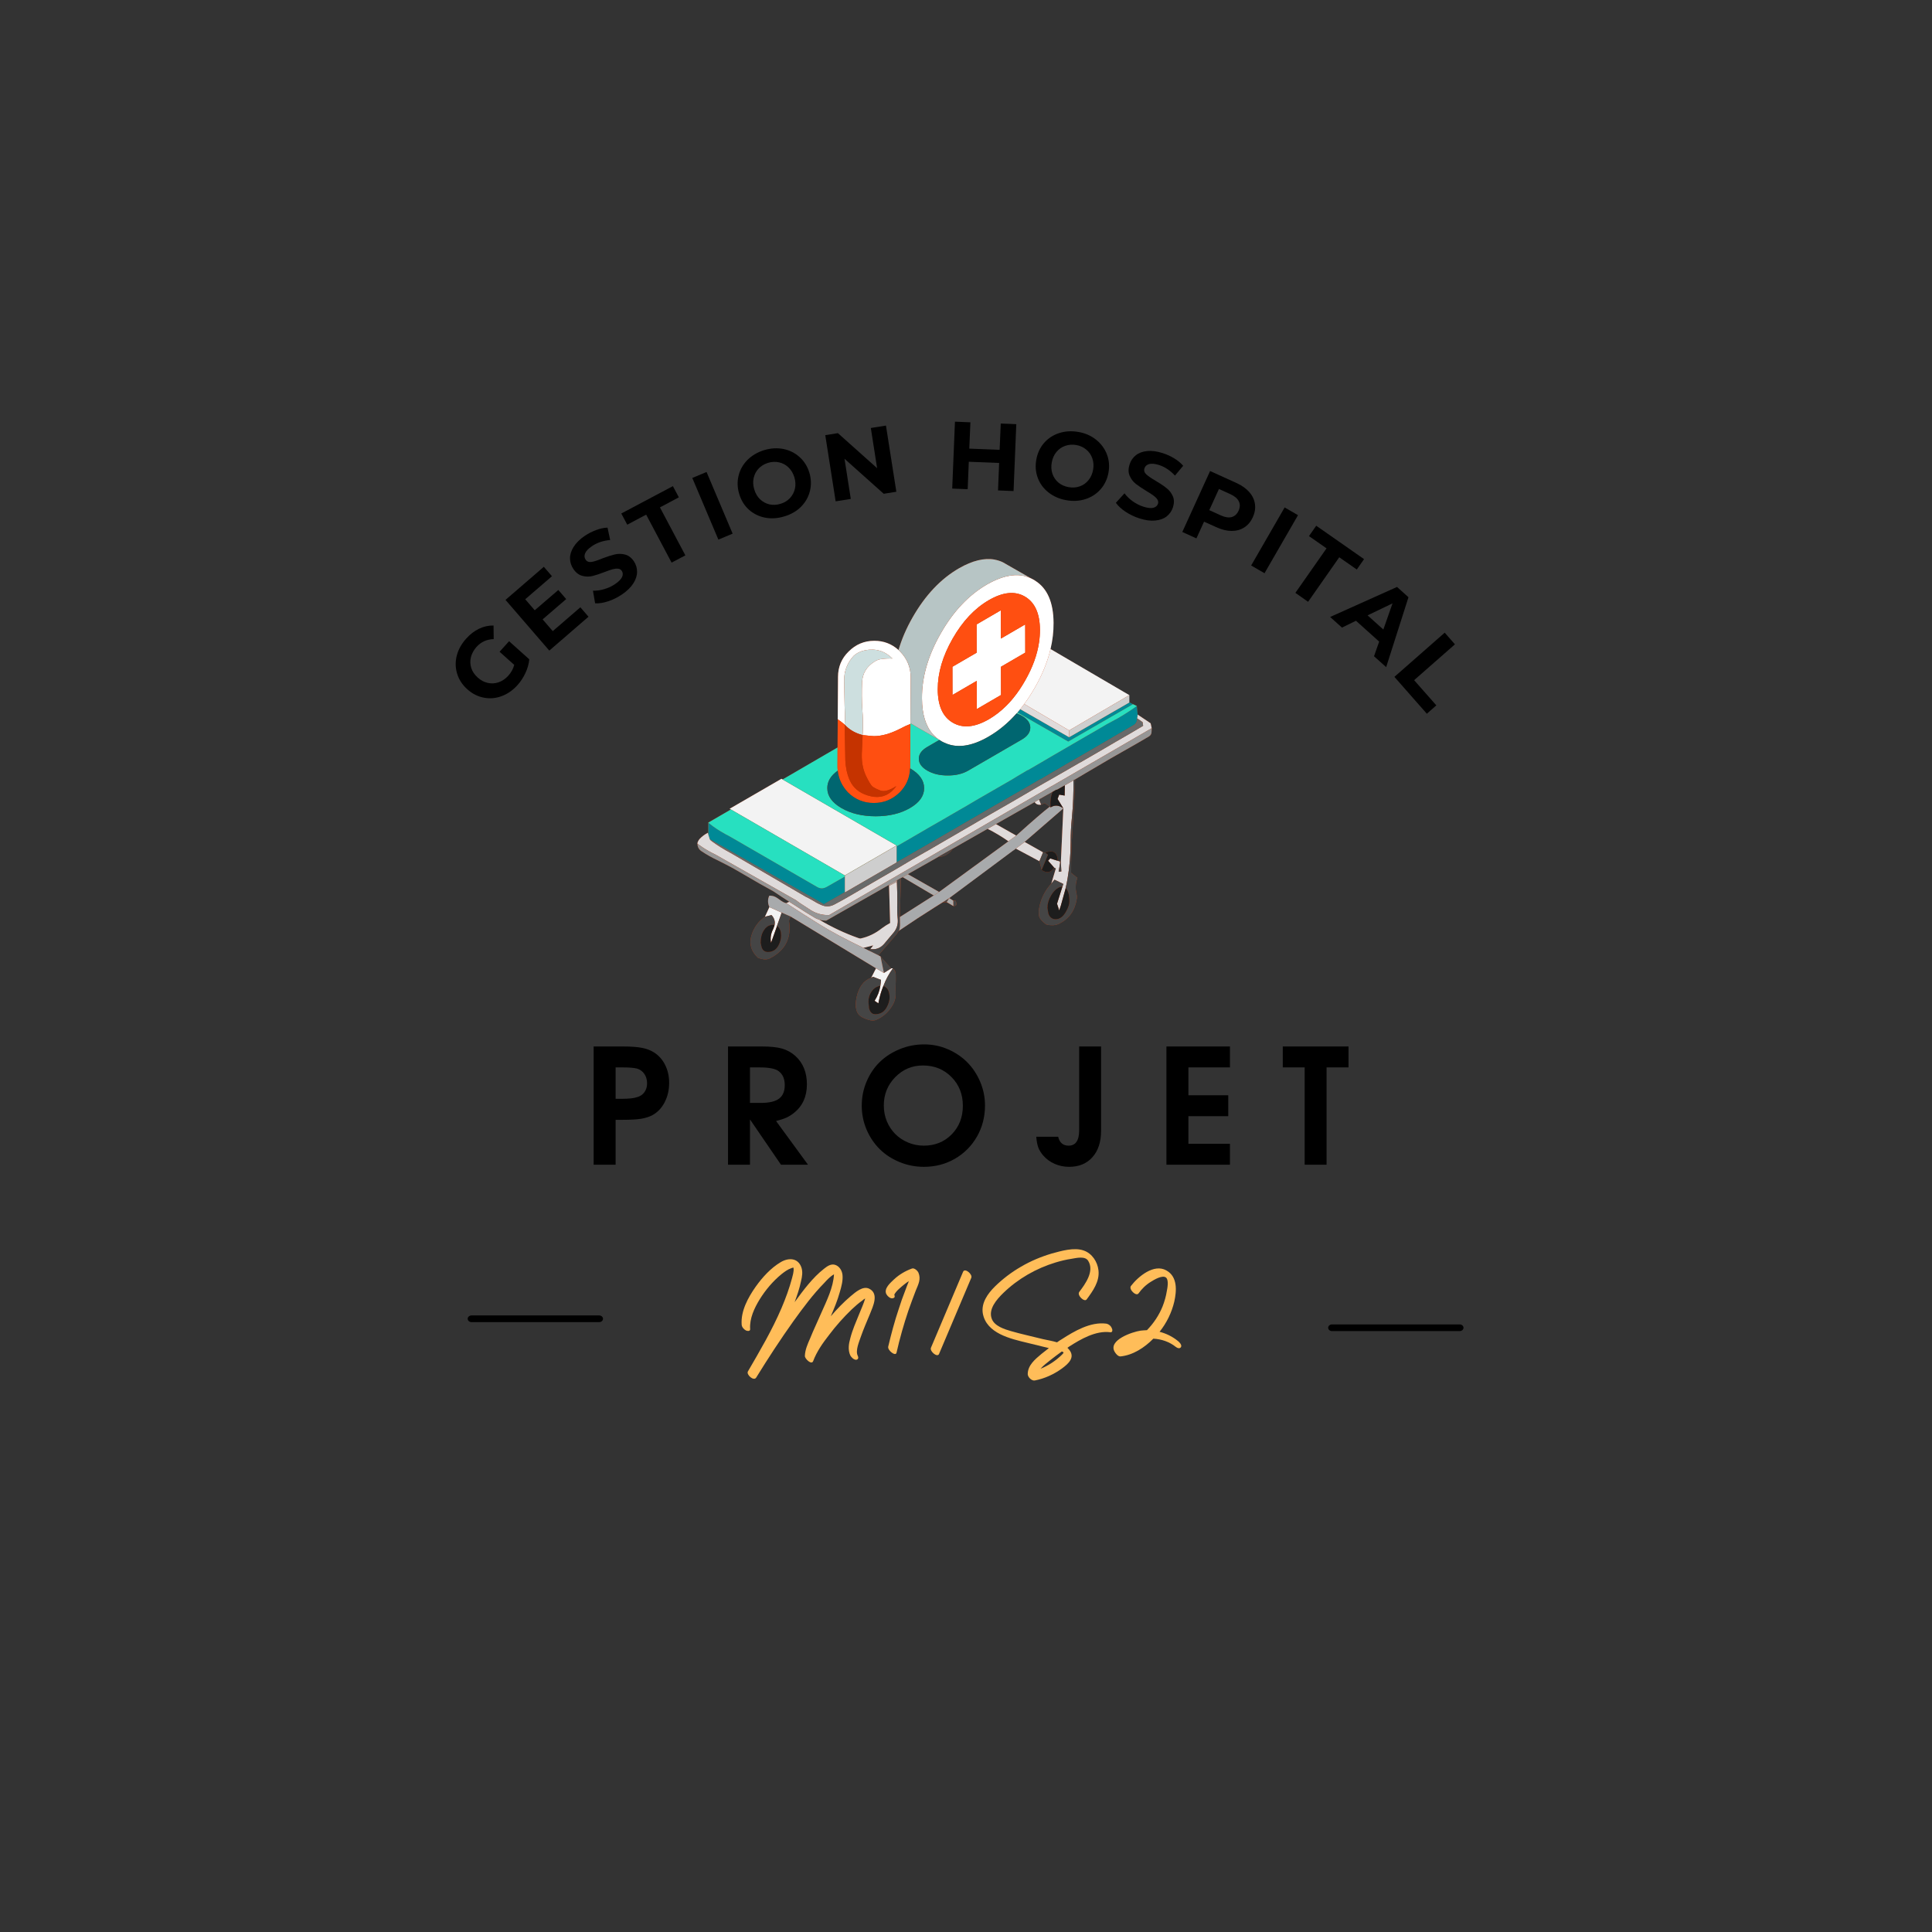 <?xml version="1.0" encoding="UTF-8"?>
<svg xmlns="http://www.w3.org/2000/svg" xmlns:xlink="http://www.w3.org/1999/xlink" width="375pt" height="375pt" viewBox="0 0 375 375" version="1.2">
<rect x="0" y="0" width="375" height="375" fill="#333333" stroke="none"/>
<defs>
<g>
<symbol overflow="visible" id="glyph1-0">
<path style="stroke:none;" d="M -9.156 -9.266 L -2.859 -16.25 L 6.797 -7.547 L 0.5 -0.562 Z M 4.844 -7.312 L -2.875 -14.281 L -7.188 -9.5 L 0.531 -2.531 Z M 4.844 -7.312 "/>
</symbol>
<symbol overflow="visible" id="glyph1-1">
<path style="stroke:none;" d="M 1.938 -12.156 L 3.781 -14.203 L 7.703 -10.688 C 7.617 -9.789 7.367 -8.906 6.953 -8.031 C 6.547 -7.156 6.031 -6.367 5.406 -5.672 C 4.488 -4.66 3.457 -3.945 2.312 -3.531 C 1.176 -3.113 0.023 -3.02 -1.141 -3.25 C -2.316 -3.477 -3.383 -4.023 -4.344 -4.891 C -5.301 -5.754 -5.953 -6.754 -6.297 -7.891 C -6.648 -9.035 -6.676 -10.203 -6.375 -11.391 C -6.07 -12.586 -5.461 -13.691 -4.547 -14.703 C -3.785 -15.555 -2.953 -16.195 -2.047 -16.625 C -1.141 -17.062 -0.203 -17.27 0.766 -17.25 L 0.797 -14.609 C -0.535 -14.578 -1.645 -14.078 -2.531 -13.109 C -3.082 -12.484 -3.445 -11.816 -3.625 -11.109 C -3.801 -10.398 -3.781 -9.703 -3.562 -9.016 C -3.344 -8.328 -2.926 -7.707 -2.312 -7.156 C -1.719 -6.613 -1.062 -6.266 -0.344 -6.109 C 0.363 -5.953 1.062 -5.992 1.75 -6.234 C 2.445 -6.473 3.066 -6.891 3.609 -7.484 C 4.191 -8.129 4.582 -8.836 4.781 -9.609 Z M 1.938 -12.156 "/>
</symbol>
<symbol overflow="visible" id="glyph2-0">
<path style="stroke:none;" d="M -7.938 -10.328 L -0.812 -16.484 L 7.688 -6.641 L 0.562 -0.484 Z M 5.719 -6.656 L -1.094 -14.531 L -5.969 -10.312 L 0.844 -2.438 Z M 5.719 -6.656 "/>
</symbol>
<symbol overflow="visible" id="glyph2-1">
<path style="stroke:none;" d="M 7.203 -9.422 L 8.781 -7.594 L 1.172 -1.016 L -7.328 -10.859 L 0.109 -17.281 L 1.688 -15.453 L -3.5 -10.984 L -1.656 -8.844 L 2.922 -12.781 L 4.453 -11.016 L -0.125 -7.078 L 1.844 -4.797 Z M 7.203 -9.422 "/>
</symbol>
<symbol overflow="visible" id="glyph3-0">
<path style="stroke:none;" d="M -6.688 -11.172 L 1.078 -16.469 L 8.391 -5.719 L 0.625 -0.422 Z M 6.438 -5.953 L 0.578 -14.547 L -4.75 -10.922 L 1.109 -2.328 Z M 6.438 -5.953 "/>
</symbol>
<symbol overflow="visible" id="glyph3-1">
<path style="stroke:none;" d="M 4.922 -3.078 C 4.078 -2.504 3.18 -2.062 2.234 -1.75 C 1.285 -1.438 0.441 -1.305 -0.297 -1.359 L -0.719 -3.812 C -0.031 -3.781 0.695 -3.879 1.469 -4.109 C 2.25 -4.336 2.953 -4.664 3.578 -5.094 C 4.285 -5.57 4.738 -6.031 4.938 -6.469 C 5.133 -6.914 5.113 -7.312 4.875 -7.656 C 4.695 -7.914 4.453 -8.055 4.141 -8.078 C 3.828 -8.109 3.477 -8.07 3.094 -7.969 C 2.719 -7.863 2.223 -7.691 1.609 -7.453 C 0.648 -7.086 -0.148 -6.82 -0.797 -6.656 C -1.453 -6.5 -2.113 -6.508 -2.781 -6.688 C -3.457 -6.863 -4.035 -7.305 -4.516 -8.016 C -4.941 -8.648 -5.16 -9.332 -5.172 -10.062 C -5.18 -10.801 -4.945 -11.551 -4.469 -12.312 C -3.988 -13.082 -3.258 -13.801 -2.281 -14.469 C -1.594 -14.926 -0.863 -15.297 -0.094 -15.578 C 0.676 -15.867 1.41 -16.023 2.109 -16.047 L 2.625 -13.641 C 1.258 -13.523 0.082 -13.129 -0.906 -12.453 C -1.602 -11.984 -2.047 -11.52 -2.234 -11.062 C -2.422 -10.613 -2.391 -10.203 -2.141 -9.828 C -1.891 -9.461 -1.504 -9.316 -0.984 -9.391 C -0.473 -9.473 0.227 -9.703 1.125 -10.078 C 2.062 -10.43 2.859 -10.688 3.516 -10.844 C 4.172 -11 4.828 -10.992 5.484 -10.828 C 6.148 -10.672 6.727 -10.238 7.219 -9.531 C 7.633 -8.906 7.844 -8.223 7.844 -7.484 C 7.852 -6.754 7.613 -6.004 7.125 -5.234 C 6.645 -4.473 5.91 -3.754 4.922 -3.078 Z M 4.922 -3.078 "/>
</symbol>
<symbol overflow="visible" id="glyph4-0">
<path style="stroke:none;" d="M -5.438 -11.828 L 2.875 -16.234 L 8.969 -4.75 L 0.656 -0.344 Z M 7.047 -5.203 L 2.172 -14.406 L -3.516 -11.391 L 1.359 -2.188 Z M 7.047 -5.203 "/>
</symbol>
<symbol overflow="visible" id="glyph4-1">
<path style="stroke:none;" d="M -1.203 -11.297 L -4.875 -9.344 L -6.031 -11.516 L 3.984 -16.828 L 5.141 -14.656 L 1.469 -12.703 L 6.406 -3.391 L 3.734 -1.984 Z M -1.203 -11.297 "/>
</symbol>
<symbol overflow="visible" id="glyph5-0">
<path style="stroke:none;" d="M -4.375 -12.266 L 4.297 -15.922 L 9.359 -3.953 L 0.688 -0.297 Z M 7.484 -4.562 L 3.422 -14.156 L -2.5 -11.656 L 1.562 -2.062 Z M 7.484 -4.562 "/>
</symbol>
<symbol overflow="visible" id="glyph5-1">
<path style="stroke:none;" d="M -3.641 -12.578 L -0.875 -13.734 L 4.188 -1.766 L 1.422 -0.609 Z M -3.641 -12.578 "/>
</symbol>
<symbol overflow="visible" id="glyph6-0">
<path style="stroke:none;" d="M -3.078 -12.656 L 5.922 -15.406 L 9.719 -2.969 L 0.719 -0.219 Z M 7.922 -3.766 L 4.875 -13.719 L -1.281 -11.844 L 1.766 -1.891 Z M 7.922 -3.766 "/>
</symbol>
<symbol overflow="visible" id="glyph6-1">
<path style="stroke:none;" d="M 7.562 -2.094 C 6.27 -1.695 5.02 -1.613 3.812 -1.844 C 2.613 -2.082 1.566 -2.598 0.672 -3.391 C -0.211 -4.191 -0.836 -5.203 -1.203 -6.422 C -1.578 -7.648 -1.617 -8.844 -1.328 -10 C -1.047 -11.156 -0.473 -12.172 0.391 -13.047 C 1.266 -13.922 2.348 -14.555 3.641 -14.953 C 4.93 -15.336 6.176 -15.41 7.375 -15.172 C 8.57 -14.93 9.613 -14.41 10.5 -13.609 C 11.395 -12.816 12.031 -11.805 12.406 -10.578 C 12.77 -9.359 12.805 -8.172 12.516 -7.016 C 12.234 -5.859 11.66 -4.844 10.797 -3.969 C 9.93 -3.102 8.852 -2.477 7.562 -2.094 Z M 6.812 -4.531 C 7.539 -4.75 8.148 -5.117 8.641 -5.641 C 9.129 -6.172 9.453 -6.785 9.609 -7.484 C 9.766 -8.18 9.727 -8.914 9.5 -9.688 C 9.258 -10.457 8.879 -11.094 8.359 -11.594 C 7.836 -12.102 7.227 -12.43 6.531 -12.578 C 5.832 -12.734 5.117 -12.703 4.391 -12.484 C 3.648 -12.254 3.035 -11.879 2.547 -11.359 C 2.066 -10.848 1.75 -10.238 1.594 -9.531 C 1.438 -8.82 1.477 -8.082 1.719 -7.312 C 1.945 -6.539 2.32 -5.906 2.844 -5.406 C 3.363 -4.914 3.969 -4.586 4.656 -4.422 C 5.352 -4.266 6.07 -4.301 6.812 -4.531 Z M 6.812 -4.531 "/>
</symbol>
<symbol overflow="visible" id="glyph7-0">
<path style="stroke:none;" d="M -1.281 -12.953 L 8.016 -14.422 L 10.031 -1.578 L 0.734 -0.109 Z M 8.359 -2.625 L 6.75 -12.906 L 0.391 -11.906 L 2 -1.625 Z M 8.359 -2.625 "/>
</symbol>
<symbol overflow="visible" id="glyph7-1">
<path style="stroke:none;" d="M 11.297 -14.938 L 13.312 -2.094 L 10.859 -1.703 L 3.25 -8.5 L 4.469 -0.703 L 1.531 -0.234 L -0.484 -13.078 L 1.969 -13.469 L 9.578 -6.672 L 8.359 -14.469 Z M 11.297 -14.938 "/>
</symbol>
<symbol overflow="visible" id="glyph8-0">
<path style="stroke:none;" d="M 1.281 -12.953 L 10.672 -12.578 L 10.141 0.406 L 0.75 0.031 Z M 8.719 -0.953 L 9.141 -11.344 L 2.703 -11.594 L 2.281 -1.203 Z M 8.719 -0.953 "/>
</symbol>
<symbol overflow="visible" id="glyph8-1">
<path style="stroke:none;" d="M 13.984 -12.438 L 13.453 0.547 L 10.438 0.422 L 10.656 -4.906 L 4.766 -5.141 L 4.547 0.188 L 1.547 0.062 L 2.078 -12.922 L 5.078 -12.797 L 4.859 -7.688 L 10.75 -7.453 L 10.969 -12.562 Z M 13.984 -12.438 "/>
</symbol>
<symbol overflow="visible" id="glyph9-0">
<path style="stroke:none;" d="M 3.078 -12.641 L 12.328 -10.953 L 9.984 1.828 L 0.734 0.141 Z M 8.766 0.281 L 10.641 -9.953 L 4.312 -11.109 L 2.438 -0.875 Z M 8.766 0.281 "/>
</symbol>
<symbol overflow="visible" id="glyph9-1">
<path style="stroke:none;" d="M 7.672 1.625 C 6.336 1.383 5.188 0.879 4.219 0.109 C 3.258 -0.648 2.57 -1.586 2.156 -2.703 C 1.738 -3.828 1.645 -5.016 1.875 -6.266 C 2.102 -7.523 2.609 -8.602 3.391 -9.5 C 4.18 -10.395 5.16 -11.031 6.328 -11.406 C 7.504 -11.781 8.758 -11.848 10.094 -11.609 C 11.414 -11.367 12.551 -10.863 13.5 -10.094 C 14.457 -9.32 15.148 -8.379 15.578 -7.266 C 16.004 -6.148 16.102 -4.961 15.875 -3.703 C 15.645 -2.453 15.129 -1.375 14.328 -0.469 C 13.535 0.426 12.555 1.055 11.391 1.422 C 10.234 1.797 8.992 1.863 7.672 1.625 Z M 8.141 -0.906 C 8.891 -0.77 9.598 -0.816 10.266 -1.047 C 10.941 -1.273 11.508 -1.664 11.969 -2.219 C 12.438 -2.781 12.742 -3.457 12.891 -4.25 C 13.035 -5.039 12.988 -5.781 12.75 -6.469 C 12.52 -7.156 12.129 -7.727 11.578 -8.188 C 11.035 -8.645 10.391 -8.941 9.641 -9.078 C 8.879 -9.211 8.16 -9.16 7.484 -8.922 C 6.816 -8.691 6.25 -8.297 5.781 -7.734 C 5.32 -7.18 5.02 -6.508 4.875 -5.719 C 4.727 -4.926 4.77 -4.188 5 -3.5 C 5.238 -2.812 5.629 -2.238 6.172 -1.781 C 6.723 -1.332 7.379 -1.039 8.141 -0.906 Z M 8.141 -0.906 "/>
</symbol>
<symbol overflow="visible" id="glyph10-0">
<path style="stroke:none;" d="M 4.672 -12.156 L 13.625 -9.312 L 9.672 3.078 L 0.719 0.234 Z M 8.656 1.391 L 11.812 -8.531 L 5.672 -10.484 L 2.516 -0.562 Z M 8.656 1.391 "/>
</symbol>
<symbol overflow="visible" id="glyph10-1">
<path style="stroke:none;" d="M 5.469 1.969 C 4.488 1.656 3.582 1.223 2.75 0.672 C 1.926 0.117 1.301 -0.457 0.875 -1.062 L 2.547 -2.906 C 2.953 -2.352 3.484 -1.836 4.141 -1.359 C 4.805 -0.891 5.5 -0.539 6.219 -0.312 C 7.039 -0.051 7.68 0.02 8.141 -0.094 C 8.609 -0.219 8.91 -0.477 9.047 -0.875 C 9.141 -1.176 9.098 -1.457 8.922 -1.719 C 8.742 -1.988 8.492 -2.238 8.172 -2.469 C 7.859 -2.707 7.414 -2.992 6.844 -3.328 C 5.977 -3.859 5.281 -4.328 4.75 -4.734 C 4.227 -5.148 3.828 -5.676 3.547 -6.312 C 3.273 -6.945 3.27 -7.676 3.531 -8.5 C 3.758 -9.227 4.16 -9.82 4.734 -10.281 C 5.305 -10.738 6.039 -11.016 6.938 -11.109 C 7.832 -11.203 8.848 -11.066 9.984 -10.703 C 10.766 -10.453 11.504 -10.113 12.203 -9.688 C 12.91 -9.258 13.488 -8.781 13.938 -8.25 L 12.344 -6.344 C 11.414 -7.352 10.379 -8.039 9.234 -8.406 C 8.43 -8.656 7.797 -8.711 7.328 -8.578 C 6.859 -8.453 6.555 -8.176 6.422 -7.75 C 6.285 -7.32 6.406 -6.93 6.781 -6.578 C 7.156 -6.234 7.766 -5.816 8.609 -5.328 C 9.492 -4.805 10.195 -4.332 10.719 -3.906 C 11.25 -3.488 11.648 -2.973 11.922 -2.359 C 12.203 -1.742 12.211 -1.02 11.953 -0.188 C 11.723 0.52 11.32 1.102 10.75 1.562 C 10.176 2.02 9.438 2.289 8.531 2.375 C 7.625 2.469 6.602 2.332 5.469 1.969 Z M 5.469 1.969 "/>
</symbol>
<symbol overflow="visible" id="glyph11-0">
<path style="stroke:none;" d="M 6.078 -11.516 L 14.625 -7.609 L 9.234 4.219 L 0.688 0.312 Z M 8.422 2.406 L 12.75 -7.062 L 6.891 -9.734 L 2.562 -0.266 Z M 8.422 2.406 "/>
</symbol>
<symbol overflow="visible" id="glyph11-1">
<path style="stroke:none;" d="M 11.922 -8.859 C 12.973 -8.379 13.801 -7.789 14.406 -7.094 C 15.02 -6.395 15.383 -5.629 15.5 -4.797 C 15.625 -3.961 15.488 -3.102 15.094 -2.219 C 14.695 -1.352 14.141 -0.691 13.422 -0.234 C 12.711 0.223 11.895 0.445 10.969 0.438 C 10.051 0.438 9.066 0.195 8.016 -0.281 L 5.625 -1.359 L 4.141 1.891 L 1.406 0.641 L 6.797 -11.188 Z M 8.875 -2.578 C 9.695 -2.203 10.398 -2.094 10.984 -2.25 C 11.578 -2.414 12.023 -2.828 12.328 -3.484 C 12.629 -4.148 12.645 -4.754 12.375 -5.297 C 12.113 -5.848 11.57 -6.312 10.75 -6.688 L 8.516 -7.703 L 6.641 -3.594 Z M 8.875 -2.578 "/>
</symbol>
<symbol overflow="visible" id="glyph12-0">
<path style="stroke:none;" d="M 7.156 -10.891 L 15.297 -6.188 L 8.797 5.078 L 0.656 0.375 Z M 8.156 3.203 L 13.359 -5.812 L 7.781 -9.031 L 2.578 -0.016 Z M 8.156 3.203 "/>
</symbol>
<symbol overflow="visible" id="glyph12-1">
<path style="stroke:none;" d="M 7.844 -10.5 L 10.438 -9 L 3.938 2.266 L 1.344 0.766 Z M 7.844 -10.5 "/>
</symbol>
<symbol overflow="visible" id="glyph13-0">
<path style="stroke:none;" d="M 8.062 -10.219 L 15.781 -4.844 L 8.328 5.812 L 0.609 0.438 Z M 7.859 3.906 L 13.812 -4.625 L 8.531 -8.312 L 2.578 0.219 Z M 7.859 3.906 "/>
</symbol>
<symbol overflow="visible" id="glyph13-1">
<path style="stroke:none;" d="M 9.516 -6.219 L 6.109 -8.594 L 7.516 -10.609 L 16.797 -4.125 L 15.391 -2.109 L 11.984 -4.484 L 5.938 4.156 L 3.469 2.422 Z M 9.516 -6.219 "/>
</symbol>
<symbol overflow="visible" id="glyph14-0">
<path style="stroke:none;" d="M 9.234 -9.188 L 16.234 -2.906 L 7.562 6.781 L 0.562 0.5 Z M 7.312 4.812 L 14.266 -2.938 L 9.484 -7.234 L 2.531 0.516 Z M 7.312 4.812 "/>
</symbol>
<symbol overflow="visible" id="glyph14-1">
<path style="stroke:none;" d="M 9.391 4.672 L 4.891 0.625 L 2.172 1.953 L -0.125 -0.109 L 12.859 -5.938 L 15.078 -3.938 L 10.75 9.625 L 8.391 7.516 Z M 10.203 2.328 L 11.984 -2.75 L 7.141 -0.422 Z M 10.203 2.328 "/>
</symbol>
<symbol overflow="visible" id="glyph15-0">
<path style="stroke:none;" d="M 10.266 -8.016 L 16.469 -0.953 L 6.703 7.625 L 0.5 0.562 Z M 6.688 5.656 L 14.5 -1.219 L 10.25 -6.062 L 2.438 0.812 Z M 6.688 5.656 "/>
</symbol>
<symbol overflow="visible" id="glyph15-1">
<path style="stroke:none;" d="M 10.781 -7.422 L 12.766 -5.156 L 4.844 1.797 L 9.156 6.688 L 7.312 8.312 L 1.016 1.156 Z M 10.781 -7.422 "/>
</symbol>
<symbol overflow="visible" id="glyph16-0">
<path style="stroke:none;" d="M 21.281 0 C 21.281 0 14.973 0 2.359 0 C 2.359 0 2.359 -7.648 2.359 -22.953 C 2.359 -22.953 8.664 -22.953 21.281 -22.953 C 21.281 -22.953 21.281 -15.301 21.281 0 Z M 6.844 -1.953 C 6.844 -1.953 8.492 -4.414 11.797 -9.344 C 11.797 -9.344 13.469 -6.879 16.812 -1.953 C 16.812 -1.953 17.531 -1.953 18.969 -1.953 C 18.969 -1.953 18.969 -2.492 18.969 -3.578 C 18.969 -3.578 17.109 -6.219 13.391 -11.5 C 13.391 -11.5 15.25 -14.129 18.969 -19.391 C 18.969 -19.391 18.969 -19.922 18.969 -20.984 C 18.969 -20.984 18.25 -20.984 16.812 -20.984 C 16.812 -20.984 15.141 -18.535 11.797 -13.641 C 11.797 -13.641 10.145 -16.086 6.844 -20.984 C 6.844 -20.984 6.113 -20.984 4.656 -20.984 C 4.656 -20.984 4.656 -20.453 4.656 -19.391 C 4.656 -19.391 6.531 -16.758 10.281 -11.5 C 10.281 -11.5 8.406 -8.859 4.656 -3.578 C 4.656 -3.578 4.656 -3.035 4.656 -1.953 C 4.656 -1.953 5.383 -1.953 6.844 -1.953 Z M 6.844 -1.953 "/>
</symbol>
<symbol overflow="visible" id="glyph16-1">
<path style="stroke:none;" d="M 2.203 0 C 2.203 0 2.203 -7.648 2.203 -22.953 C 2.203 -22.953 4.098 -22.953 7.891 -22.953 C 9.453 -22.953 10.68 -22.863 11.578 -22.688 C 12.473 -22.52 13.266 -22.219 13.953 -21.781 C 14.879 -21.176 15.594 -20.363 16.094 -19.344 C 16.602 -18.32 16.859 -17.164 16.859 -15.875 C 16.859 -14.508 16.57 -13.27 16 -12.156 C 15.438 -11.051 14.66 -10.219 13.672 -9.656 C 13.035 -9.312 12.285 -9.066 11.422 -8.922 C 10.566 -8.785 9.367 -8.719 7.828 -8.719 L 6.469 -8.719 L 6.469 0 Z M 6.469 -12.797 L 7.703 -12.797 C 8.992 -12.797 9.961 -12.898 10.609 -13.109 C 11.223 -13.273 11.703 -13.594 12.047 -14.062 C 12.398 -14.539 12.578 -15.113 12.578 -15.781 C 12.578 -16.5 12.398 -17.113 12.047 -17.625 C 11.691 -18.145 11.207 -18.492 10.594 -18.672 C 9.977 -18.816 9.078 -18.891 7.891 -18.891 L 6.469 -18.891 Z M 6.469 -12.797 "/>
</symbol>
<symbol overflow="visible" id="glyph16-2">
<path style="stroke:none;" d="M 2.203 0 C 2.203 0 2.203 -7.648 2.203 -22.953 C 2.203 -22.953 4.41 -22.953 8.828 -22.953 C 10.453 -22.953 11.738 -22.816 12.688 -22.547 C 13.645 -22.273 14.504 -21.801 15.266 -21.125 C 16.766 -19.77 17.516 -17.926 17.516 -15.594 C 17.516 -13.25 16.688 -11.41 15.031 -10.078 C 14.551 -9.691 14.062 -9.383 13.562 -9.156 C 13.062 -8.926 12.383 -8.703 11.531 -8.484 L 17.734 0 L 12.484 0 C 12.484 0 10.477 -2.93 6.469 -8.797 C 6.469 -8.797 6.469 -5.863 6.469 0 C 6.469 0 5.047 0 2.203 0 Z M 6.469 -12 C 6.469 -12 7.16 -12 8.547 -12 C 10.191 -12 11.379 -12.273 12.109 -12.828 C 12.848 -13.379 13.219 -14.258 13.219 -15.469 C 13.219 -16.656 12.832 -17.547 12.062 -18.141 C 11.426 -18.641 10.191 -18.891 8.359 -18.891 L 6.469 -18.891 C 6.469 -18.891 6.469 -16.594 6.469 -12 Z M 6.469 -12 "/>
</symbol>
<symbol overflow="visible" id="glyph16-3">
<path style="stroke:none;" d="M 13.25 -23.359 C 14.852 -23.359 16.379 -23.047 17.828 -22.422 C 19.285 -21.797 20.539 -20.953 21.594 -19.891 C 22.645 -18.836 23.484 -17.578 24.109 -16.109 C 24.734 -14.641 25.047 -13.102 25.047 -11.5 C 25.047 -9.289 24.523 -7.273 23.484 -5.453 C 22.441 -3.641 21.016 -2.207 19.203 -1.156 C 17.391 -0.113 15.391 0.406 13.203 0.406 C 11.535 0.406 9.957 0.098 8.469 -0.516 C 6.977 -1.129 5.695 -1.961 4.625 -3.016 C 3.551 -4.078 2.695 -5.344 2.062 -6.812 C 1.438 -8.289 1.125 -9.844 1.125 -11.469 C 1.125 -13.113 1.438 -14.672 2.062 -16.141 C 2.688 -17.617 3.535 -18.879 4.609 -19.922 C 5.68 -20.973 6.969 -21.805 8.469 -22.422 C 9.969 -23.047 11.562 -23.359 13.25 -23.359 Z M 12.984 -19.266 C 10.891 -19.266 9.102 -18.508 7.625 -17 C 6.145 -15.488 5.406 -13.656 5.406 -11.5 C 5.406 -10.414 5.602 -9.391 6 -8.422 C 6.406 -7.461 6.953 -6.641 7.641 -5.953 C 8.328 -5.266 9.148 -4.719 10.109 -4.312 C 11.078 -3.906 12.098 -3.703 13.172 -3.703 C 15.336 -3.703 17.141 -4.43 18.578 -5.891 C 20.023 -7.359 20.75 -9.207 20.75 -11.438 C 20.75 -13.688 20.008 -15.551 18.531 -17.031 C 17.062 -18.52 15.211 -19.266 12.984 -19.266 Z M 12.984 -19.266 "/>
</symbol>
<symbol overflow="visible" id="glyph16-4">
<path style="stroke:none;" d="M 8.891 -22.953 C 8.891 -22.953 10.305 -22.953 13.141 -22.953 C 13.141 -22.953 13.141 -17.492 13.141 -6.578 C 13.141 -4.422 12.582 -2.719 11.469 -1.469 C 10.363 -0.219 8.852 0.406 6.938 0.406 C 5.938 0.406 5 0.211 4.125 -0.172 C 3.258 -0.555 2.523 -1.094 1.922 -1.781 C 1.492 -2.281 1.176 -2.789 0.969 -3.312 C 0.77 -3.844 0.633 -4.551 0.562 -5.438 L 4.812 -5.438 C 5.082 -4.281 5.758 -3.703 6.844 -3.703 C 8.207 -3.703 8.891 -4.703 8.891 -6.703 Z M 8.891 -22.953 "/>
</symbol>
<symbol overflow="visible" id="glyph16-5">
<path style="stroke:none;" d="M 2.203 0 C 2.203 0 2.203 -7.648 2.203 -22.953 C 2.203 -22.953 6.312 -22.953 14.531 -22.953 C 14.531 -22.953 14.531 -21.598 14.531 -18.891 C 14.531 -18.891 11.844 -18.891 6.469 -18.891 C 6.469 -18.891 6.469 -17.086 6.469 -13.484 C 6.469 -13.484 9.047 -13.484 14.203 -13.484 C 14.203 -13.484 14.203 -12.129 14.203 -9.422 C 14.203 -9.422 11.625 -9.422 6.469 -9.422 C 6.469 -9.422 6.469 -7.633 6.469 -4.062 C 6.469 -4.062 9.156 -4.062 14.531 -4.062 C 14.531 -4.062 14.531 -2.707 14.531 0 C 14.531 0 10.422 0 2.203 0 Z M 2.203 0 "/>
</symbol>
<symbol overflow="visible" id="glyph16-6">
<path style="stroke:none;" d="M 4.469 0 C 4.469 0 4.469 -6.297 4.469 -18.891 C 4.469 -18.891 3.051 -18.891 0.219 -18.891 C 0.219 -18.891 0.219 -20.242 0.219 -22.953 C 0.219 -22.953 4.473 -22.953 12.984 -22.953 C 12.984 -22.953 12.984 -21.598 12.984 -18.891 C 12.984 -18.891 11.562 -18.891 8.719 -18.891 C 8.719 -18.891 8.719 -12.594 8.719 0 C 8.719 0 7.301 0 4.469 0 Z M 4.469 0 "/>
</symbol>
<symbol overflow="visible" id="glyph0-0">
<path style="stroke:none;" d="M 25.66 -11.371 C 24.418 -11.992 22.957 -10.656 22.086 -9.941 C 20.688 -8.762 19.414 -7.426 18.203 -6.027 C 18.855 -7.547 19.508 -9.102 19.945 -10.688 C 20.254 -11.742 20.598 -12.953 20.473 -14.074 C 20.379 -14.941 19.82 -15.812 18.949 -16.031 C 18.172 -16.215 17.488 -15.719 16.898 -15.254 C 14.664 -13.512 12.859 -11.059 11.184 -8.762 C 11.68 -10.098 12.145 -11.465 12.426 -12.828 C 12.645 -13.73 12.797 -14.664 12.488 -15.531 C 11.805 -17.426 9.941 -17.395 8.48 -16.527 C 6.555 -15.379 4.938 -13.605 3.633 -11.773 C 2.145 -9.66 0.715 -7.051 0.902 -4.41 C 0.934 -3.914 1.336 -3.48 1.738 -3.262 C 2.051 -3.137 2.609 -3.074 2.547 -3.574 C 2.422 -5.59 3.355 -7.609 4.41 -9.32 C 5.531 -11.121 6.957 -12.828 8.637 -14.195 C 9.227 -14.664 9.848 -15.129 10.594 -15.379 C 10.688 -15.438 10.812 -15.438 10.965 -15.469 C 10.965 -15.285 10.996 -15.066 10.996 -15.035 C 10.965 -14.508 10.84 -13.98 10.688 -13.449 C 10.16 -11.465 9.445 -9.508 8.637 -7.609 C 6.805 -3.324 4.441 0.684 2.113 4.691 C 1.77 5.312 3.262 6.648 3.727 5.871 C 6.027 2.145 8.418 -1.523 10.965 -5.094 C 12.828 -7.672 14.727 -10.25 16.961 -12.52 C 17.488 -13.109 18.109 -13.762 18.824 -14.164 C 18.699 -11.648 17.395 -9.008 16.402 -6.773 C 15.688 -5.094 14.879 -3.449 14.195 -1.738 C 13.73 -0.684 13.203 0.496 13.172 1.676 C 13.141 2.207 14.477 3.512 14.785 2.672 C 15.469 0.84 16.652 -0.84 17.863 -2.391 C 19.199 -4.164 20.688 -5.84 22.273 -7.363 C 22.926 -7.984 23.609 -8.574 24.355 -9.102 C 24.512 -9.258 24.695 -9.383 24.883 -9.477 C 24.574 -8.449 24.105 -7.426 23.703 -6.43 C 23.082 -4.91 22.398 -3.355 21.992 -1.77 C 21.684 -0.684 21.496 0.496 21.992 1.586 C 22.18 1.926 22.676 2.453 23.145 2.422 C 23.578 2.359 23.609 1.957 23.422 1.617 C 22.957 0.621 23.703 -1.055 24.012 -1.988 C 24.543 -3.512 25.195 -5 25.816 -6.492 C 26.375 -7.922 27.617 -10.406 25.66 -11.371 Z M 19.383 -14.414 C 19.445 -14.477 19.445 -14.383 19.383 -14.414 Z M 11.277 -15.531 C 11.371 -15.562 11.34 -15.438 11.277 -15.531 Z M 18.793 -14.941 C 18.793 -14.973 18.793 -14.973 18.793 -14.973 C 18.855 -14.941 18.793 -14.941 18.793 -14.941 Z M 25.102 -10.594 C 25.102 -10.594 25.102 -10.562 25.102 -10.531 C 25.07 -10.562 25.07 -10.594 25.102 -10.594 Z M 25.102 -10.594 "/>
</symbol>
<symbol overflow="visible" id="glyph0-1">
<path style="stroke:none;" d="M 7.238 -14.477 C 7.082 -14.848 6.43 -15.469 5.965 -15.285 C 4.691 -14.816 3.512 -14.133 2.516 -13.203 C 1.801 -12.52 0.496 -11.434 0.992 -10.344 C 1.18 -9.973 1.801 -9.352 2.297 -9.535 C 2.328 -9.535 2.359 -9.535 2.391 -9.566 C 2.672 -9.66 2.672 -9.91 2.547 -10.219 C 2.891 -10.934 3.883 -11.711 4.41 -12.145 C 4.723 -12.395 5.031 -12.645 5.375 -12.828 C 5.125 -12.238 4.91 -11.648 4.691 -11.059 C 4.227 -9.879 3.789 -8.668 3.418 -7.457 C 2.609 -5.062 1.957 -2.609 1.367 -0.125 C 1.211 0.59 2.797 1.832 2.98 1.055 C 3.605 -1.707 4.379 -4.441 5.281 -7.113 C 5.746 -8.418 6.215 -9.723 6.711 -10.996 C 7.207 -12.207 7.766 -13.203 7.238 -14.477 Z M 7.238 -14.477 "/>
</symbol>
<symbol overflow="visible" id="glyph0-2">
<path style="stroke:none;" d="M 7.176 -14.664 C 5.094 -9.754 3.012 -4.816 0.934 0.094 C 0.652 0.777 2.207 2.082 2.516 1.273 C 4.598 -3.664 6.68 -8.574 8.762 -13.48 C 9.07 -14.164 7.52 -15.469 7.176 -14.664 Z M 7.176 -14.664 "/>
</symbol>
<symbol overflow="visible" id="glyph0-3">
<path style="stroke:none;" d="M 25.969 -3.727 C 25.785 -4.195 25.316 -4.535 24.852 -4.598 C 21.809 -4.969 18.699 -3.137 16.246 -1.555 C 15.938 -1.367 15.625 -1.18 15.348 -0.965 C 14.414 -1.242 13.449 -1.398 12.613 -1.586 C 10.562 -2.113 8.449 -2.547 6.43 -3.137 C 5.125 -3.512 3.262 -4.102 2.703 -5.469 C 1.926 -7.395 3.664 -9.32 4.938 -10.562 C 7.766 -13.297 11.277 -15.316 15.066 -16.465 C 16.09 -16.773 17.117 -17.023 18.172 -17.18 C 19.105 -17.336 20.812 -17.77 21.402 -16.773 C 22.645 -14.758 20.812 -12.27 19.664 -10.75 C 19.168 -10.098 20.66 -8.699 21.094 -9.289 C 22.305 -10.934 23.641 -12.77 23.391 -14.941 C 23.207 -16.59 22.148 -18.234 20.504 -18.793 C 18.641 -19.445 16.152 -18.699 14.32 -18.203 C 12.238 -17.582 10.219 -16.742 8.324 -15.625 C 6.492 -14.57 4.785 -13.266 3.262 -11.773 C 1.895 -10.406 0.621 -8.637 0.934 -6.617 C 1.617 -2.672 6.367 -1.645 9.566 -0.871 C 10.965 -0.527 12.363 -0.188 13.762 0.156 C 13.266 0.527 12.797 0.902 12.301 1.305 C 11.09 2.328 9.66 3.48 9.66 5.219 C 9.691 5.84 10.469 6.586 11.09 6.43 C 12.953 6.059 14.727 5.25 16.277 4.133 C 17.551 3.199 18.949 1.957 17.676 0.434 C 17.582 0.312 17.457 0.188 17.367 0.094 C 17.457 0.031 17.582 -0.062 17.676 -0.125 C 19.945 -1.586 22.895 -3.293 25.691 -2.922 C 26.188 -2.859 26.125 -3.48 25.969 -3.727 Z M 16.309 1.43 C 15.098 2.609 13.699 3.543 12.145 4.164 C 12.707 3.512 13.449 2.98 14.012 2.516 C 14.758 1.926 15.5 1.367 16.277 0.809 C 16.773 0.992 16.652 1.055 16.309 1.43 Z M 16.309 1.43 "/>
</symbol>
<symbol overflow="visible" id="glyph0-4">
<path style="stroke:none;" d="M 13.422 -1.211 C 12.363 -2.082 11.152 -2.672 9.848 -3.012 C 11.215 -4.723 12.207 -6.742 12.707 -8.883 C 13.172 -10.965 13.359 -13.699 11.184 -14.91 C 8.762 -16.309 5.684 -13.73 4.285 -11.898 C 3.82 -11.246 5.281 -9.848 5.746 -10.438 C 6.398 -11.34 7.176 -12.117 8.141 -12.707 C 8.73 -13.078 10.5 -14.164 11.152 -13.48 C 11.648 -12.953 11.371 -11.492 11.246 -10.871 C 11.09 -9.879 10.812 -8.914 10.438 -7.953 C 9.754 -6.242 8.699 -4.66 7.395 -3.324 C 6.988 -3.293 6.586 -3.293 6.152 -3.23 C 4.629 -3.012 -0.25 -1.398 1.148 0.902 C 1.367 1.273 1.801 1.801 2.27 1.77 C 4.691 1.523 6.926 0.062 8.637 -1.676 C 10.219 -1.586 11.742 -1.086 13.016 -0.062 C 13.297 0.156 13.793 0.34 14.012 -0.062 C 14.227 -0.465 13.668 -1.023 13.422 -1.211 Z M 13.422 -1.211 "/>
</symbol>
</g>
<clipPath id="clip1">
  <path d="M 135.379 108.508 L 223.543 108.508 L 223.543 198.082 L 135.379 198.082 Z M 135.379 108.508 "/>
</clipPath>
<clipPath id="clip2">
  <path d="M 135.379 136.516 L 223.543 136.516 L 223.543 184.27 L 135.379 184.27 Z M 135.379 136.516 "/>
</clipPath>
<clipPath id="clip3">
  <path d="M 135.379 141.34 L 223.543 141.34 L 223.543 178.762 L 135.379 178.762 Z M 135.379 141.34 "/>
</clipPath>
<clipPath id="clip4">
  <path d="M 145.445 151.211 L 209.273 151.211 L 209.273 198.082 L 145.445 198.082 Z M 145.445 151.211 "/>
</clipPath>
<clipPath id="clip5">
  <path d="M 174 108.254 L 201 108.254 L 201 144 L 174 144 Z M 174 108.254 "/>
</clipPath>
</defs>
<g id="surface1">
<g style="fill:rgb(100%,74.12%,34.9%);fill-opacity:1;">
  <use xlink:href="#glyph0-0" x="143.053" y="261.51"/>
</g>
<g style="fill:rgb(100%,74.12%,34.9%);fill-opacity:1;">
  <use xlink:href="#glyph0-1" x="171.034" y="261.51"/>
</g>
<g style="fill:rgb(100%,74.12%,34.9%);fill-opacity:1;">
  <use xlink:href="#glyph0-2" x="179.76" y="261.51"/>
</g>
<g style="fill:rgb(100%,74.12%,34.9%);fill-opacity:1;">
  <use xlink:href="#glyph0-3" x="189.822" y="261.51"/>
</g>
<g style="fill:rgb(100%,74.12%,34.9%);fill-opacity:1;">
  <use xlink:href="#glyph0-4" x="215.225" y="261.51"/>
</g>
<g style="fill:rgb(0%,0%,0%);fill-opacity:1;">
  <use xlink:href="#glyph1-1" x="95.031" y="138.662"/>
</g>
<g style="fill:rgb(0%,0%,0%);fill-opacity:1;">
  <use xlink:href="#glyph2-1" x="105.447" y="127.298"/>
</g>
<g style="fill:rgb(0%,0%,0%);fill-opacity:1;">
  <use xlink:href="#glyph3-1" x="115.81" y="118.46"/>
</g>
<g style="fill:rgb(0%,0%,0%);fill-opacity:1;">
  <use xlink:href="#glyph4-1" x="126.623" y="111.187"/>
</g>
<g style="fill:rgb(0%,0%,0%);fill-opacity:1;">
  <use xlink:href="#glyph5-1" x="138.015" y="105.347"/>
</g>
<g style="fill:rgb(0%,0%,0%);fill-opacity:1;">
  <use xlink:href="#glyph6-1" x="144.689" y="102.321"/>
</g>
<g style="fill:rgb(0%,0%,0%);fill-opacity:1;">
  <use xlink:href="#glyph7-1" x="160.668" y="97.543"/>
</g>
<g style="fill:rgb(0%,0%,0%);fill-opacity:1;">
  <use xlink:href="#glyph8-1" x="183.278" y="94.767"/>
</g>
<g style="fill:rgb(0%,0%,0%);fill-opacity:1;">
  <use xlink:href="#glyph9-1" x="199.275" y="95.459"/>
</g>
<g style="fill:rgb(0%,0%,0%);fill-opacity:1;">
  <use xlink:href="#glyph10-1" x="215.716" y="98.658"/>
</g>
<g style="fill:rgb(0%,0%,0%);fill-opacity:1;">
  <use xlink:href="#glyph11-1" x="228.081" y="102.613"/>
</g>
<g style="fill:rgb(0%,0%,0%);fill-opacity:1;">
  <use xlink:href="#glyph12-1" x="241.504" y="108.996"/>
</g>
<g style="fill:rgb(0%,0%,0%);fill-opacity:1;">
  <use xlink:href="#glyph13-1" x="247.964" y="112.652"/>
</g>
<g style="fill:rgb(0%,0%,0%);fill-opacity:1;">
  <use xlink:href="#glyph14-1" x="258.305" y="119.863"/>
</g>
<g style="fill:rgb(0%,0%,0%);fill-opacity:1;">
  <use xlink:href="#glyph15-1" x="269.636" y="130.223"/>
</g>
<path style="fill:none;stroke-width:1;stroke-linecap:round;stroke-linejoin:miter;stroke:rgb(0%,0%,0%);stroke-opacity:1;stroke-miterlimit:4;" d="M 0.5 0.001 L 17.116 0.001 " transform="matrix(1.491,0,0,1.297,90.778,255.972)"/>
<path style="fill:none;stroke-width:1;stroke-linecap:round;stroke-linejoin:miter;stroke:rgb(0%,0%,0%);stroke-opacity:1;stroke-miterlimit:4;" d="M 0.5 0.001 L 17.116 0.001 " transform="matrix(1.491,0,0,1.297,257.798,257.714)"/>
<g clip-path="url(#clip1)" clip-rule="nonzero">
<path style=" stroke:none;fill-rule:evenodd;fill:rgb(77.249%,20%,0%);fill-opacity:1;" d="M 198.879 163.418 L 206.395 156.91 L 205.914 167.309 L 205.742 167.242 L 205.285 167.07 C 205.309 166.934 205.309 166.789 205.285 166.645 C 205.055 165.328 204.258 164.949 202.895 165.508 L 202.461 165.441 Z M 182.281 173.129 L 176.207 169.676 L 182.098 166.336 C 183.273 166.32 184.234 165.773 184.98 164.695 L 191.695 160.871 C 193.09 161.574 194.441 162.383 195.742 163.293 Z M 174.664 177.996 L 174.867 170.434 L 175.211 170.25 L 181.238 173.809 Z M 167.57 183.98 L 169.492 183.496 L 168.953 184.207 L 168.68 184.527 Z M 200.824 155.684 C 201.09 156.109 201.512 156.273 202.094 156.176 L 202.801 155.91 L 203.75 156.59 C 202.691 157.379 200.523 159.246 197.254 162.191 L 193.309 159.953 Z M 172.773 179.156 C 172.203 179.465 171.672 179.801 171.184 180.168 C 169.918 181.176 168.535 181.844 167.031 182.164 C 166.879 182.164 166.73 182.133 166.586 182.07 C 163.941 181.133 161.402 179.938 158.98 178.492 C 159.422 178.637 159.887 178.703 160.375 178.688 L 172.555 171.754 L 172.566 171.938 Z M 223.336 140.391 L 220.82 138.703 L 220.66 137.039 C 220.406 136.918 220.16 136.801 219.914 136.684 C 219.699 136.57 219.441 136.457 219.227 136.352 C 219.207 136.336 219.113 136.324 219.113 136.316 L 219.113 134.926 L 203.867 125.98 C 204.27 124.262 204.488 122.566 204.473 120.891 C 204.449 116.945 203.289 114.234 200.973 112.75 C 200.871 112.672 200.777 112.609 200.68 112.555 C 200.504 112.457 200.324 112.359 200.133 112.27 L 194.668 109.145 C 194.164 108.902 193.637 108.73 193.078 108.629 L 193.066 108.617 C 191.047 108.25 188.742 108.809 186.156 110.293 C 182.613 112.336 179.613 115.504 177.156 119.797 C 175.926 121.945 175.012 124.07 174.406 126.172 C 173.078 124.977 171.523 124.383 169.742 124.383 L 169.688 124.383 C 167.758 124.383 166.094 125.082 164.699 126.48 C 163.34 127.812 162.66 129.445 162.66 131.383 L 162.605 139.613 L 162.574 145.086 L 151.902 151.293 L 151.68 151.16 L 141.625 156.98 L 141.855 157.121 L 137.438 159.676 L 137.438 161.961 L 137.387 161.641 C 136.777 161.953 136.258 162.348 135.805 162.82 C 135.645 162.996 135.52 163.207 135.422 163.453 C 135.391 163.547 135.379 163.652 135.379 163.773 C 135.387 164.387 135.637 164.859 136.133 165.199 C 137.18 165.895 138.254 166.5 139.359 167.012 C 140.016 167.34 140.676 167.68 141.34 168.023 C 142.051 168.398 142.762 168.793 143.48 169.215 C 144.812 170.004 146.176 170.793 147.562 171.582 C 148.41 172.062 149.266 172.539 150.137 173.016 C 151.145 173.695 152.164 174.371 153.203 175.035 L 152.617 175.301 C 152.297 175.262 151.855 175.031 151.293 174.613 C 150.719 174.176 150.254 173.938 149.895 173.898 C 149.523 173.84 149.328 173.832 149.312 173.875 C 148.992 174.566 149 175.297 149.336 176.07 L 148.477 177.941 C 147.289 178.773 146.449 179.871 145.961 181.234 C 145.328 183.035 145.715 184.59 147.117 185.906 C 147.414 186.023 147.73 186.109 148.066 186.172 C 148.602 186.293 149.109 186.211 149.598 185.93 C 152.48 184.383 153.66 181.984 153.133 178.73 L 153.441 177.883 L 170.039 187.949 L 169.102 189.785 C 167.645 190.305 166.699 191.566 166.266 193.562 C 165.848 195.559 166.207 196.859 167.352 197.453 C 168.504 198.035 169.387 198.211 169.996 197.984 C 171.277 197.453 172.309 196.578 173.094 195.355 C 173.652 194.535 173.898 193.625 173.84 192.621 C 173.816 192.18 173.816 191.73 173.84 191.277 C 173.875 190.582 173.883 189.906 173.863 189.215 C 173.863 188.719 173.68 188.207 173.312 187.977 L 172.98 187.977 L 170.91 185.656 L 170.496 185.43 L 174.102 181.238 C 174.199 181 174.328 180.816 174.492 180.684 C 174.527 180.641 174.566 180.605 174.605 180.582 C 176.855 179.043 179.117 177.574 181.398 176.141 L 183.035 175.121 L 183.758 175.121 L 185.047 175.875 C 185.703 175.875 185.836 175.512 185.438 174.801 L 185.023 174.82 L 184.246 174.312 L 196.715 165.02 L 196.75 165.02 L 197.176 164.703 L 201.75 167.156 L 202.195 168.844 C 202.266 168.906 202.352 168.969 202.461 169.031 C 203.344 169.504 204.051 169.289 204.586 168.375 L 204.941 168.562 L 204.062 171.5 C 202.75 172.938 201.949 174.605 201.66 176.504 C 201.613 176.672 201.609 177.039 201.648 177.594 C 201.676 178.148 202.141 178.754 203.043 179.422 C 203.324 179.527 203.641 179.582 203.992 179.582 C 204.562 179.621 205.086 179.527 205.559 179.305 C 207.488 178.355 208.629 176.773 208.98 174.555 C 209.047 174.23 209.043 173.914 208.969 173.602 C 208.695 172.492 208.742 171.422 209.117 170.398 L 207.902 169.41 C 207.883 166.562 207.977 163.715 208.191 160.859 C 208.41 157.668 208.574 154.473 208.684 151.273 C 209.367 150.867 210.051 150.465 210.73 150.059 L 211.633 149.531 C 212.93 148.762 214.23 148 215.535 147.234 C 217.227 146.285 218.934 145.312 220.66 144.316 C 221.438 143.867 222.215 143.41 222.992 142.953 C 223.359 142.73 223.535 142.402 223.52 141.965 C 223.52 141.773 223.527 141.566 223.543 141.344 L 223.336 140.391 "/>
</g>
<path style=" stroke:none;fill-rule:evenodd;fill:rgb(95.29%,95.29%,95.29%);fill-opacity:1;" d="M 141.871 157.121 L 141.625 156.98 L 151.68 151.16 L 151.902 151.293 L 174.031 164.109 L 163.977 169.926 Z M 151.727 177.137 L 150.812 179.73 L 150.789 179.848 C 150.414 180.895 150.039 181.949 149.656 183.012 C 149.48 182.066 149.621 181.168 150.078 180.316 C 150.191 180.039 150.281 179.785 150.344 179.547 C 150.48 178.828 150.281 178.184 149.746 177.617 L 148.477 177.941 L 149.336 176.07 Z M 173.312 187.949 C 172.535 189.02 171.922 190.16 171.469 191.371 C 171.434 191.434 171.402 191.5 171.379 191.578 C 171.043 192.441 170.777 193.352 170.578 194.309 C 170.539 194.469 170.512 194.621 170.496 194.758 L 169.754 194.254 C 170.348 193.316 170.723 192.348 170.875 191.336 C 170.938 190.961 170.977 190.582 171 190.199 L 169.457 189.59 L 169.102 189.785 L 170.039 187.949 L 171.562 188.844 L 172.98 187.949 Z M 203.91 125.98 L 219.207 134.926 L 207.516 141.77 L 198.797 136.645 C 199.523 135.668 200.207 134.613 200.859 133.48 C 202.309 130.941 203.328 128.441 203.91 125.98 "/>
<path style=" stroke:none;fill-rule:evenodd;fill:rgb(0%,53.729%,58.82%);fill-opacity:1;" d="M 137.473 161.961 L 137.473 159.676 C 137.746 159.906 138.043 160.137 138.355 160.367 C 139.359 161.094 140.449 161.75 141.613 162.34 L 158.625 172.176 C 158.73 172.23 158.836 172.281 158.945 172.328 C 159.441 172.504 159.941 172.445 160.453 172.156 C 161.637 171.473 162.816 170.801 163.988 170.141 L 163.988 173.184 C 162.617 173.969 161.258 174.75 159.906 175.527 L 137.77 162.914 Z M 174.031 167.391 L 174.031 164.281 C 174.051 164.27 174.07 164.258 174.09 164.246 C 174.195 164.184 174.309 164.121 174.422 164.051 C 175.297 163.547 176.18 163.035 177.062 162.523 C 177.133 162.484 177.199 162.445 177.27 162.398 C 177.996 161.969 178.719 161.547 179.441 161.137 C 179.617 161.035 179.793 160.93 179.969 160.824 C 180.992 160.234 182.004 159.652 183.012 159.078 C 184.078 158.469 185.137 157.855 186.18 157.242 C 186.66 156.969 187.137 156.691 187.609 156.418 C 188.234 156.051 188.863 155.68 189.488 155.305 C 190.617 154.652 191.754 154 192.895 153.34 C 194.062 152.652 195.238 151.973 196.418 151.309 C 196.762 151.094 197.105 150.883 197.449 150.676 C 197.945 150.387 198.438 150.094 198.926 149.805 C 199.102 149.699 199.273 149.59 199.449 149.484 L 199.484 149.508 C 199.598 149.438 199.715 149.371 199.828 149.312 C 199.91 149.266 199.992 149.219 200.066 149.172 C 200.297 149.035 200.531 148.902 200.766 148.773 C 200.973 148.648 201.176 148.531 201.371 148.414 C 202.395 147.82 203.41 147.223 204.426 146.625 C 204.488 146.594 204.539 146.562 204.586 146.531 C 205.051 146.266 205.512 145.996 205.969 145.73 C 206.719 145.301 207.457 144.867 208.191 144.434 C 209 143.957 209.836 143.473 210.707 142.973 C 212.086 142.188 213.449 141.395 214.789 140.598 C 215.5 140.223 216.207 139.84 216.918 139.449 C 218.137 138.754 219.383 137.949 220.66 137.039 L 220.82 138.703 L 220.738 139.449 C 220.715 139.602 220.691 139.762 220.66 139.922 C 220.637 140.035 220.594 140.16 220.531 140.289 C 220.449 140.402 220.367 140.5 220.293 140.574 C 220.18 140.676 220.059 140.754 219.938 140.816 C 218.848 141.453 217.754 142.086 216.656 142.723 C 215.586 143.348 214.523 143.973 213.465 144.594 C 212.41 145.199 211.355 145.809 210.297 146.43 C 209.707 146.766 209.117 147.105 208.523 147.453 C 208.086 147.695 207.652 147.945 207.219 148.199 C 206.852 148.41 206.484 148.629 206.121 148.852 L 205.594 149.16 C 205.562 149.176 205.527 149.195 205.492 149.219 L 204.277 149.918 C 203.875 150.156 203.469 150.395 203.066 150.633 C 202.73 150.828 202.395 151.027 202.059 151.227 L 202.023 151.215 C 201.918 151.277 201.809 151.34 201.691 151.398 C 201.211 151.684 200.734 151.961 200.262 152.238 C 199.605 152.613 198.957 152.988 198.305 153.363 C 195.965 154.719 193.621 156.066 191.27 157.414 C 190.875 157.652 190.48 157.887 190.082 158.117 C 189.395 158.512 188.711 158.906 188.035 159.297 C 188.004 159.312 187.977 159.328 187.953 159.344 C 187.457 159.625 186.961 159.914 186.465 160.203 C 186.055 160.449 185.645 160.691 185.23 160.93 C 183.965 161.672 182.703 162.402 181.445 163.121 C 180.988 163.387 180.527 163.656 180.062 163.926 C 179.777 164.094 179.492 164.258 179.203 164.418 C 177.695 165.281 176.188 166.152 174.684 167.023 C 174.465 167.148 174.246 167.273 174.031 167.391 Z M 219.914 136.684 L 207.344 143.938 L 197.488 138.281 C 197.664 138.074 197.84 137.867 198.016 137.652 L 207.516 143.102 L 219.207 136.352 L 219.207 136.316 C 219.227 136.324 219.25 136.336 219.273 136.352 C 219.488 136.457 219.699 136.57 219.914 136.684 "/>
<g clip-path="url(#clip2)" clip-rule="nonzero">
<path style=" stroke:none;fill-rule:evenodd;fill:rgb(87.45%,85.88%,85.88%);fill-opacity:1;" d="M 201.68 155.188 L 202.094 156.176 C 201.512 156.273 201.09 156.109 200.824 155.684 Z M 193.309 159.953 L 197.254 162.191 L 195.742 163.293 C 194.441 162.383 193.09 161.574 191.695 160.871 Z M 167.57 183.98 C 164.07 182.289 161.266 180.785 159.16 179.477 C 157.027 178.16 154.844 176.77 152.617 175.301 L 153.203 175.035 C 153.461 175.203 153.719 175.371 153.98 175.527 C 154.75 176.004 155.531 176.5 156.324 177.02 C 156.949 177.418 157.59 177.809 158.246 178.191 C 158.484 178.316 158.727 178.414 158.98 178.492 C 161.402 179.938 163.941 181.133 166.586 182.07 C 166.73 182.133 166.879 182.164 167.031 182.164 C 168.535 181.844 169.918 181.176 171.184 180.168 C 171.672 179.801 172.203 179.465 172.773 179.156 L 172.566 171.938 L 174.09 171.168 C 174.156 172.828 174.184 174.199 174.168 175.277 C 174.125 176.34 174.152 177.367 174.25 178.355 C 174.348 179.324 174.105 180.188 173.52 180.938 C 172.922 181.672 172.277 182.441 171.586 183.242 C 170.859 184.047 169.984 184.367 168.953 184.207 L 169.492 183.496 Z M 202.461 165.441 L 201.75 167.16 L 197.176 164.715 L 198.879 163.418 Z M 206.805 172.547 L 206.805 172.566 L 205.914 175.77 C 205.812 176.082 205.707 176.402 205.594 176.723 L 205.168 175.414 L 206.211 172.098 L 206.395 171.582 L 204.68 170.754 L 204.062 171.5 L 204.941 168.562 L 204.586 168.379 L 203.43 167.07 L 203.844 166.621 L 205.285 167.07 L 205.742 167.242 L 205.766 167.508 L 205.48 169.215 L 206.004 169.148 L 205.914 167.309 L 206.395 156.91 L 205.273 155.074 L 205.594 154.234 L 206.645 154.418 L 206.68 152.434 L 208.098 151.629 C 208.184 151.574 208.266 151.527 208.352 151.48 C 208.387 153.891 208.289 156.305 208.055 158.723 C 207.895 160.27 207.812 161.836 207.812 163.418 C 207.812 165.816 207.613 168.18 207.219 170.512 C 207.102 171.195 206.965 171.871 206.805 172.547 Z M 220.82 138.703 L 223.336 140.391 L 223.543 141.344 L 204.117 152.605 L 204.094 152.605 L 160.934 177.617 C 159.637 177.648 158.453 177.332 157.379 176.664 C 157.195 176.543 157.008 176.422 156.816 176.297 C 156.473 176.078 156.133 175.855 155.797 175.633 C 155.684 175.562 155.57 175.492 155.453 175.414 C 155.129 175.199 154.816 174.973 154.52 174.738 L 138.824 165.852 C 137.938 165.43 137.102 164.957 136.316 164.43 C 136.004 164.207 135.691 163.988 135.379 163.773 C 135.379 163.652 135.395 163.547 135.426 163.453 C 135.523 163.207 135.656 162.996 135.816 162.82 C 136.266 162.348 136.793 161.953 137.406 161.641 L 137.473 161.961 L 137.77 162.914 C 137.879 163.043 138.004 163.164 138.148 163.27 C 139.309 164.121 140.531 164.879 141.82 165.555 L 156.348 174.027 C 156.746 174.215 157.129 174.418 157.504 174.633 C 157.633 174.703 157.762 174.777 157.891 174.852 C 158.09 174.973 158.289 175.094 158.488 175.207 C 158.793 175.375 159.105 175.523 159.426 175.656 C 160.27 176.047 161.133 176.004 162.012 175.527 C 163.207 174.902 164.391 174.238 165.555 173.543 C 166.465 173.008 167.371 172.48 168.277 171.961 C 169.223 171.41 170.168 170.855 171.117 170.309 C 171.566 170.047 172.02 169.785 172.477 169.527 C 172.996 169.227 173.516 168.93 174.031 168.629 C 174.055 168.617 174.078 168.602 174.102 168.586 C 174.328 168.445 174.559 168.312 174.789 168.184 C 175.543 167.723 176.301 167.273 177.062 166.828 C 177.926 166.324 178.789 165.828 179.648 165.348 C 179.777 165.277 179.906 165.211 180.027 165.141 C 180.555 164.836 181.078 164.527 181.605 164.223 C 182.094 163.938 182.586 163.652 183.082 163.363 C 183.797 162.949 184.52 162.531 185.242 162.109 C 185.586 161.91 185.93 161.711 186.273 161.512 C 186.32 161.484 186.367 161.453 186.422 161.422 C 187.367 160.879 188.316 160.328 189.27 159.77 C 189.367 159.707 189.473 159.645 189.578 159.586 C 190.09 159.285 190.598 158.992 191.102 158.699 C 191.719 158.34 192.336 157.984 192.953 157.633 C 194.121 156.953 195.297 156.273 196.488 155.602 C 197.684 154.891 198.887 154.191 200.09 153.5 C 200.48 153.262 200.871 153.031 201.27 152.801 C 201.742 152.516 202.215 152.246 202.688 151.984 C 202.777 151.934 202.867 151.883 202.949 151.836 C 202.988 151.812 203.027 151.789 203.066 151.77 L 203.098 151.746 C 203.137 151.723 203.176 151.703 203.215 151.688 C 203.434 151.559 203.656 151.43 203.879 151.309 L 205.18 150.562 C 205.617 150.316 206.051 150.066 206.484 149.816 C 207.461 149.242 208.461 148.664 209.484 148.082 C 209.59 148.027 209.691 147.977 209.793 147.922 C 210.891 147.289 212.016 146.637 213.164 145.973 C 214.309 145.305 215.453 144.637 216.598 143.961 C 218.375 142.953 220.137 141.922 221.883 140.875 L 221.77 140.164 L 220.738 139.449 Z M 207.516 143.102 L 198.016 137.652 C 198.281 137.328 198.543 136.992 198.797 136.645 L 207.516 141.77 L 207.516 143.102 "/>
</g>
<path style=" stroke:none;fill-rule:evenodd;fill:rgb(80.779%,80.779%,80.779%);fill-opacity:1;" d="M 174.031 164.281 L 174.031 167.414 L 163.988 173.234 L 163.988 169.949 L 174.031 164.129 Z M 207.516 141.77 L 219.207 134.926 L 219.207 136.352 L 207.516 143.102 L 207.516 141.77 "/>
<path style=" stroke:none;fill-rule:evenodd;fill:rgb(15.289%,87.839%,75.29%);fill-opacity:1;" d="M 176.645 149.133 C 176.652 149.043 176.652 148.953 176.652 148.863 L 176.711 140.52 L 176.711 140.348 C 176.773 140.395 176.84 140.438 176.902 140.484 C 176.98 140.551 178.781 141.59 182.305 143.594 C 182.312 143.602 182.324 143.609 182.332 143.617 L 179.992 144.973 C 178.895 145.605 178.344 146.371 178.344 147.27 C 178.344 148.172 178.895 148.941 179.992 149.574 C 181.09 150.211 182.414 150.523 183.961 150.516 C 185.508 150.523 186.832 150.211 187.93 149.574 L 198.328 143.547 C 199.43 142.906 199.977 142.137 199.977 141.242 C 199.984 140.348 199.438 139.582 198.34 138.945 C 198.02 138.762 197.68 138.602 197.324 138.469 C 197.379 138.406 197.434 138.344 197.488 138.281 L 207.344 143.938 L 219.914 136.684 C 220.16 136.801 220.406 136.918 220.66 137.039 C 219.383 137.949 218.137 138.754 216.918 139.449 C 216.207 139.84 215.5 140.223 214.789 140.598 C 213.449 141.395 212.086 142.188 210.707 142.973 C 209.836 143.473 209 143.957 208.191 144.434 C 207.457 144.867 206.719 145.301 205.969 145.73 C 205.512 145.996 205.051 146.266 204.586 146.531 C 204.539 146.562 204.488 146.594 204.426 146.625 C 203.41 147.223 202.395 147.82 201.371 148.414 C 201.176 148.531 200.973 148.648 200.766 148.773 C 200.531 148.902 200.297 149.035 200.066 149.172 C 199.992 149.219 199.91 149.266 199.828 149.312 C 199.715 149.371 199.598 149.438 199.484 149.508 L 199.449 149.484 C 199.273 149.59 199.102 149.699 198.926 149.805 C 198.438 150.094 197.945 150.387 197.449 150.676 C 197.105 150.883 196.762 151.094 196.418 151.309 C 195.238 151.973 194.062 152.652 192.895 153.34 C 191.754 154 190.617 154.652 189.488 155.305 C 188.863 155.68 188.234 156.051 187.609 156.418 C 187.137 156.691 186.66 156.969 186.18 157.242 C 185.137 157.855 184.078 158.469 183.012 159.078 C 182.004 159.652 180.992 160.234 179.969 160.824 C 179.793 160.93 179.617 161.035 179.441 161.137 C 178.719 161.547 177.996 161.969 177.27 162.398 C 177.199 162.445 177.133 162.484 177.062 162.523 C 176.18 163.035 175.297 163.547 174.422 164.051 C 174.309 164.121 174.195 164.184 174.09 164.246 C 174.07 164.258 174.051 164.27 174.031 164.281 L 174.031 164.129 L 163.988 169.949 L 163.988 170.141 C 162.816 170.801 161.637 171.473 160.453 172.156 C 159.941 172.445 159.441 172.504 158.945 172.328 C 158.836 172.281 158.73 172.23 158.625 172.176 L 141.613 162.34 C 140.449 161.75 139.359 161.094 138.355 160.367 C 138.043 160.137 137.746 159.906 137.473 159.676 L 141.871 157.121 L 163.977 169.926 L 174.031 164.109 L 151.902 151.293 L 162.574 145.086 L 162.559 148.75 C 162.559 149.031 162.574 149.309 162.605 149.582 C 161.25 150.547 160.574 151.68 160.582 152.973 C 160.574 154.488 161.484 155.777 163.312 156.84 C 165.152 157.906 167.371 158.438 169.973 158.438 C 172.57 158.438 174.793 157.906 176.629 156.84 C 178.461 155.777 179.375 154.492 179.375 152.984 C 179.375 151.477 178.465 150.195 176.645 149.133 "/>
<path style=" stroke:none;fill-rule:evenodd;fill:rgb(40.779%,41.57%,41.57%);fill-opacity:1;" d="M 137.77 162.914 L 159.906 175.527 C 161.258 174.75 162.617 173.969 163.988 173.184 L 163.988 173.234 L 174.031 167.414 L 174.031 167.391 C 174.246 167.273 174.465 167.148 174.684 167.023 C 176.188 166.152 177.695 165.281 179.203 164.418 C 179.492 164.258 179.777 164.094 180.062 163.926 C 180.527 163.656 180.988 163.387 181.445 163.121 C 182.703 162.402 183.965 161.672 185.23 160.93 C 185.645 160.691 186.055 160.449 186.465 160.203 C 186.961 159.914 187.457 159.625 187.953 159.344 C 187.977 159.328 188.004 159.312 188.035 159.297 C 188.711 158.906 189.395 158.512 190.082 158.117 C 190.48 157.887 190.875 157.652 191.27 157.414 C 193.621 156.066 195.965 154.719 198.305 153.363 C 198.957 152.988 199.605 152.613 200.262 152.238 C 200.734 151.961 201.211 151.684 201.691 151.398 C 201.809 151.34 201.918 151.277 202.023 151.215 L 202.059 151.227 C 202.395 151.027 202.73 150.828 203.066 150.633 C 203.469 150.395 203.875 150.156 204.277 149.918 L 205.492 149.219 C 205.527 149.195 205.562 149.176 205.594 149.16 L 206.121 148.852 C 206.484 148.629 206.852 148.41 207.219 148.199 C 207.652 147.945 208.086 147.695 208.523 147.453 C 209.117 147.105 209.707 146.766 210.297 146.43 C 211.355 145.809 212.41 145.199 213.465 144.594 C 214.523 143.973 215.586 143.348 216.656 142.723 C 217.754 142.086 218.848 141.453 219.938 140.816 C 220.059 140.754 220.18 140.676 220.293 140.574 C 220.367 140.5 220.449 140.402 220.531 140.289 C 220.594 140.16 220.637 140.035 220.66 139.922 C 220.691 139.762 220.715 139.602 220.738 139.449 L 221.77 140.164 L 221.883 140.875 C 220.137 141.922 218.375 142.953 216.598 143.961 C 215.453 144.637 214.309 145.305 213.164 145.973 C 212.016 146.637 210.891 147.289 209.793 147.922 C 209.691 147.977 209.59 148.027 209.484 148.082 C 208.461 148.664 207.461 149.242 206.484 149.816 C 206.051 150.066 205.617 150.316 205.18 150.562 L 203.879 151.309 C 203.656 151.43 203.434 151.559 203.215 151.688 C 203.176 151.703 203.137 151.723 203.098 151.746 L 203.066 151.77 C 203.027 151.789 202.988 151.812 202.949 151.836 C 202.867 151.883 202.777 151.934 202.688 151.984 C 202.215 152.246 201.742 152.516 201.27 152.801 C 200.871 153.031 200.48 153.262 200.09 153.5 C 198.887 154.191 197.684 154.891 196.488 155.602 C 195.297 156.273 194.121 156.953 192.953 157.633 C 192.336 157.984 191.719 158.34 191.102 158.699 C 190.598 158.992 190.09 159.285 189.578 159.586 C 189.473 159.645 189.367 159.707 189.27 159.77 C 188.316 160.328 187.367 160.879 186.422 161.422 C 186.367 161.453 186.32 161.484 186.273 161.512 C 185.93 161.711 185.586 161.91 185.242 162.109 C 184.52 162.531 183.797 162.949 183.082 163.363 C 182.586 163.652 182.094 163.938 181.605 164.223 C 181.078 164.527 180.555 164.836 180.027 165.141 C 179.906 165.211 179.777 165.277 179.648 165.348 C 178.789 165.828 177.926 166.324 177.062 166.828 C 176.301 167.273 175.543 167.723 174.789 168.184 C 174.559 168.312 174.328 168.445 174.102 168.586 C 174.078 168.602 174.055 168.617 174.031 168.629 C 173.516 168.93 172.996 169.227 172.477 169.527 C 172.02 169.785 171.566 170.047 171.117 170.309 C 170.168 170.855 169.223 171.41 168.277 171.961 C 167.371 172.48 166.465 173.008 165.555 173.543 C 164.391 174.238 163.207 174.902 162.012 175.527 C 161.133 176.004 160.27 176.047 159.426 175.656 C 159.105 175.523 158.793 175.375 158.488 175.207 C 158.289 175.094 158.09 174.973 157.891 174.852 C 157.762 174.777 157.633 174.703 157.504 174.633 C 157.129 174.418 156.746 174.215 156.348 174.027 L 141.82 165.555 C 140.531 164.879 139.309 164.121 138.148 163.27 C 138.004 163.164 137.879 163.043 137.77 162.914 "/>
<g clip-path="url(#clip3)" clip-rule="nonzero">
<path style=" stroke:none;fill-rule:evenodd;fill:rgb(58.82%,58.82%,58.82%);fill-opacity:1;" d="M 176.207 169.676 L 175.211 170.25 L 174.867 170.434 L 174.078 170.891 L 172.555 171.754 L 160.375 178.688 C 159.887 178.703 159.422 178.637 158.98 178.492 C 158.727 178.414 158.484 178.316 158.246 178.191 C 157.59 177.809 156.949 177.418 156.324 177.02 C 155.531 176.5 154.75 176.004 153.98 175.527 C 153.719 175.371 153.461 175.203 153.203 175.035 C 152.164 174.371 151.145 173.695 150.137 173.016 C 149.266 172.539 148.41 172.062 147.562 171.582 C 146.176 170.793 144.812 170.004 143.48 169.215 C 142.762 168.793 142.051 168.398 141.34 168.023 C 140.676 167.68 140.016 167.34 139.359 167.012 C 138.254 166.5 137.18 165.895 136.133 165.199 C 135.641 164.859 135.387 164.387 135.379 163.773 C 135.691 163.988 136.004 164.207 136.316 164.43 C 137.102 164.957 137.938 165.43 138.824 165.852 L 154.52 174.738 C 154.816 174.973 155.129 175.199 155.453 175.414 C 155.57 175.492 155.684 175.562 155.797 175.633 C 156.133 175.855 156.473 176.078 156.816 176.297 C 157.008 176.422 157.195 176.543 157.379 176.664 C 158.453 177.332 159.637 177.648 160.934 177.617 L 204.094 152.605 L 204.117 152.605 L 223.543 141.344 C 223.527 141.566 223.52 141.773 223.52 141.965 C 223.535 142.402 223.359 142.73 222.992 142.953 C 222.215 143.41 221.438 143.867 220.66 144.316 C 218.934 145.312 217.227 146.285 215.535 147.234 C 214.23 148 212.93 148.762 211.633 149.531 L 210.73 150.059 C 210.051 150.465 209.367 150.867 208.684 151.273 C 208.574 151.344 208.465 151.41 208.352 151.48 C 208.266 151.527 208.184 151.574 208.098 151.629 L 206.68 152.434 L 205.148 153.305 L 205.078 153.262 L 204.277 153.719 L 201.68 155.188 L 200.824 155.684 L 193.309 159.953 L 191.695 160.871 L 184.98 164.695 L 182.098 166.336 L 176.207 169.676 "/>
</g>
<g clip-path="url(#clip4)" clip-rule="nonzero">
<path style=" stroke:none;fill-rule:evenodd;fill:rgb(27.06%,27.06%,27.06%);fill-opacity:1;" d="M 205.914 167.309 L 206.004 169.148 L 205.48 169.215 L 205.766 167.508 L 205.742 167.242 Z M 182.098 166.336 L 184.98 164.695 C 184.234 165.773 183.273 166.32 182.098 166.336 Z M 202.094 156.176 L 201.68 155.188 L 204.277 153.719 C 203.957 154.594 203.828 155.516 203.891 156.496 C 203.895 156.566 203.906 156.637 203.91 156.715 L 203.75 156.59 L 202.801 155.91 Z M 150.812 179.73 L 151.727 177.137 L 153.441 177.883 L 153.133 178.73 C 153.66 181.984 152.48 184.383 149.598 185.93 C 149.109 186.211 148.602 186.293 148.066 186.172 C 147.73 186.109 147.414 186.023 147.117 185.906 C 145.715 184.59 145.328 183.035 145.961 181.234 C 146.449 179.871 147.289 178.773 148.477 177.941 L 149.746 177.617 C 150.281 178.184 150.48 178.828 150.344 179.547 C 150.129 179.484 149.891 179.484 149.633 179.547 C 149.074 179.668 148.621 180.004 148.273 180.559 C 147.852 181.207 147.641 182.02 147.641 182.992 C 147.641 183.008 147.707 183.305 147.836 183.887 C 148.051 184.484 148.457 184.781 149.062 184.781 C 150.055 184.781 150.777 184.273 151.234 183.254 C 151.484 182.68 151.613 182.113 151.613 181.555 C 151.613 180.812 151.41 180.254 151.004 179.879 C 150.938 179.82 150.871 179.77 150.812 179.73 Z M 171.469 191.371 C 171.922 190.16 172.535 189.02 173.312 187.949 C 173.68 188.285 173.863 188.703 173.863 189.203 C 173.883 189.891 173.875 190.582 173.84 191.277 C 173.816 191.73 173.816 192.18 173.84 192.621 C 173.898 193.625 173.652 194.535 173.094 195.355 C 172.309 196.578 171.277 197.453 169.996 197.984 C 169.387 198.211 168.504 198.035 167.352 197.453 C 166.207 196.859 165.848 195.559 166.266 193.562 C 166.699 191.566 167.645 190.305 169.102 189.785 L 169.457 189.59 L 171 190.199 C 170.977 190.582 170.938 190.961 170.875 191.336 C 170.797 191.336 170.711 191.355 170.613 191.395 C 170.055 191.539 169.582 191.879 169.195 192.414 C 168.773 193.004 168.566 193.691 168.566 194.48 C 168.566 194.504 168.602 194.902 168.68 195.676 C 168.863 196.465 169.27 196.859 169.902 196.859 C 170.934 196.859 171.691 196.367 172.18 195.387 C 172.5 194.77 172.66 194.184 172.66 193.633 C 172.66 192.715 172.438 192.066 171.996 191.691 C 171.844 191.539 171.668 191.434 171.469 191.371 Z M 172.98 187.949 L 171.562 188.844 L 170.91 185.645 Z M 170.496 185.426 L 168.68 184.527 L 168.953 184.207 C 169.984 184.367 170.859 184.047 171.586 183.242 C 172.277 182.441 172.922 181.672 173.52 180.938 C 174.105 180.188 174.348 179.324 174.25 178.355 C 174.152 177.367 174.125 176.34 174.168 175.277 C 174.184 174.199 174.156 172.828 174.09 171.168 L 174.078 170.891 L 174.867 170.434 L 174.664 177.996 L 174.695 179.422 C 174.695 179.918 174.629 180.34 174.492 180.684 C 174.328 180.812 174.199 180.996 174.102 181.234 Z M 183.035 175.094 L 184.246 174.324 L 183.758 175.094 Z M 185.047 175.863 L 185.023 174.816 L 185.438 174.797 C 185.836 175.508 185.703 175.863 185.047 175.863 Z M 201.75 167.16 L 202.461 165.441 L 202.895 165.508 L 203.41 165.898 L 202.195 168.848 Z M 204.062 171.5 L 204.68 170.754 L 206.395 171.582 L 206.211 172.098 C 205.973 172.098 205.719 172.164 205.445 172.305 C 204.879 172.617 204.395 173.129 203.992 173.844 C 203.535 174.637 203.305 175.43 203.305 176.219 C 203.305 176.234 203.367 176.602 203.488 177.32 C 203.738 178.055 204.211 178.422 204.906 178.422 C 205.715 178.422 206.398 177.906 206.953 176.871 C 207.367 176.121 207.57 175.5 207.57 175 C 207.57 173.738 207.348 172.879 206.898 172.418 L 206.863 172.383 C 206.848 172.438 206.828 172.492 206.805 172.547 C 206.965 171.871 207.102 171.195 207.219 170.512 C 207.613 168.18 207.812 165.816 207.812 163.418 C 207.812 161.836 207.895 160.27 208.055 158.723 C 208.289 156.305 208.387 153.891 208.352 151.48 C 208.465 151.41 208.574 151.344 208.684 151.273 C 208.574 154.473 208.41 157.668 208.191 160.859 C 207.977 163.715 207.883 166.562 207.902 169.41 L 209.117 170.398 C 208.742 171.422 208.695 172.492 208.969 173.602 C 209.043 173.914 209.047 174.23 208.98 174.555 C 208.629 176.773 207.488 178.355 205.559 179.305 C 205.086 179.527 204.562 179.621 203.992 179.582 C 203.641 179.582 203.324 179.527 203.043 179.422 C 202.141 178.754 201.676 178.148 201.648 177.594 C 201.609 177.039 201.613 176.672 201.66 176.504 C 201.949 174.605 202.75 172.938 204.062 171.5 "/>
</g>
<path style=" stroke:none;fill-rule:evenodd;fill:rgb(65.88%,66.669%,67.45%);fill-opacity:1;" d="M 172.555 171.754 L 174.078 170.891 L 174.09 171.168 L 172.566 171.938 Z M 168.68 184.527 L 170.496 185.426 L 170.91 185.645 L 171.562 188.844 L 170.039 187.949 L 153.441 177.883 L 151.727 177.137 L 149.336 176.07 C 149 175.297 148.992 174.566 149.312 173.875 C 149.328 173.832 149.523 173.84 149.895 173.898 C 150.254 173.938 150.719 174.176 151.293 174.613 C 151.855 175.031 152.297 175.262 152.617 175.301 C 154.844 176.77 157.027 178.16 159.16 179.477 C 161.266 180.785 164.07 182.289 167.57 183.98 Z M 174.664 177.996 L 181.238 173.809 L 182.281 173.129 L 195.742 163.293 L 197.254 162.191 C 200.523 159.246 202.691 157.379 203.75 156.59 L 203.91 156.715 C 204.734 156.195 205.562 156.262 206.395 156.91 L 198.879 163.418 L 197.176 164.715 L 196.75 165.047 L 196.715 165.047 L 184.246 174.324 L 183.035 175.094 L 181.398 176.125 C 179.117 177.559 176.855 179.043 174.605 180.578 C 174.566 180.602 174.527 180.637 174.492 180.684 C 174.629 180.34 174.695 179.918 174.695 179.422 L 174.664 177.996 "/>
<path style=" stroke:none;fill-rule:evenodd;fill:rgb(66.669%,66.669%,66.669%);fill-opacity:1;" d="M 175.211 170.25 L 176.207 169.676 L 182.281 173.129 L 181.238 173.809 Z M 183.758 175.094 L 184.246 174.324 L 185.023 174.816 L 185.047 175.863 L 183.758 175.094 "/>
<path style=" stroke:none;fill-rule:evenodd;fill:rgb(11.369%,11.369%,11.369%);fill-opacity:1;" d="M 170.875 191.336 C 170.723 192.348 170.348 193.316 169.754 194.254 L 170.496 194.758 C 170.512 194.621 170.539 194.469 170.578 194.309 C 170.777 193.352 171.043 192.441 171.379 191.578 C 171.402 191.5 171.434 191.434 171.469 191.371 C 171.668 191.434 171.844 191.539 171.996 191.691 C 172.438 192.066 172.66 192.715 172.66 193.633 C 172.66 194.184 172.5 194.77 172.18 195.387 C 171.691 196.367 170.934 196.859 169.902 196.859 C 169.27 196.859 168.863 196.465 168.68 195.676 C 168.602 194.902 168.566 194.504 168.566 194.48 C 168.566 193.691 168.773 193.004 169.195 192.414 C 169.582 191.879 170.055 191.539 170.613 191.395 C 170.711 191.355 170.797 191.336 170.875 191.336 Z M 150.812 179.73 C 150.871 179.77 150.938 179.82 151.004 179.879 C 151.41 180.254 151.613 180.812 151.613 181.555 C 151.613 182.113 151.484 182.68 151.234 183.254 C 150.777 184.273 150.055 184.781 149.062 184.781 C 148.457 184.781 148.051 184.484 147.836 183.887 C 147.707 183.305 147.641 183.008 147.641 182.992 C 147.641 182.02 147.852 181.207 148.273 180.559 C 148.621 180.004 149.074 179.668 149.633 179.547 C 149.891 179.484 150.129 179.484 150.344 179.547 C 150.281 179.785 150.191 180.039 150.078 180.316 C 149.621 181.168 149.48 182.066 149.656 183.012 C 150.039 181.949 150.414 180.895 150.789 179.848 Z M 206.211 172.098 L 205.168 175.414 L 205.594 176.723 C 205.707 176.402 205.812 176.082 205.914 175.77 L 206.805 172.566 L 206.805 172.547 C 206.828 172.492 206.848 172.438 206.863 172.383 L 206.898 172.418 C 207.348 172.879 207.57 173.738 207.57 175 C 207.57 175.5 207.367 176.121 206.953 176.871 C 206.398 177.906 205.715 178.422 204.906 178.422 C 204.211 178.422 203.738 178.055 203.488 177.32 C 203.367 176.602 203.305 176.234 203.305 176.219 C 203.305 175.43 203.535 174.637 203.992 173.844 C 204.395 173.129 204.879 172.617 205.445 172.305 C 205.719 172.164 205.973 172.098 206.211 172.098 Z M 206.395 156.91 C 205.562 156.262 204.734 156.195 203.91 156.715 C 203.906 156.637 203.895 156.566 203.891 156.496 C 203.828 155.516 203.957 154.594 204.277 153.719 L 205.078 153.262 L 205.148 153.305 L 206.68 152.434 L 206.645 154.418 L 205.594 154.234 L 205.273 155.074 Z M 205.285 167.07 L 203.844 166.621 L 203.43 167.07 L 204.586 168.379 C 204.051 169.289 203.344 169.508 202.461 169.031 C 202.352 168.973 202.266 168.91 202.195 168.848 L 203.41 165.898 L 202.895 165.508 C 204.258 164.949 205.055 165.328 205.285 166.645 C 205.309 166.789 205.309 166.934 205.285 167.07 "/>
<path style=" stroke:none;fill-rule:evenodd;fill:rgb(100%,100%,100%);fill-opacity:1;" d="M 176.711 140.348 L 176.711 140.52 C 176.137 140.734 175.441 141.059 174.617 141.492 C 172.793 142.418 171.133 142.883 169.629 142.883 C 169.375 142.883 168.645 142.812 167.434 142.676 C 167.441 142.535 167.449 142.391 167.457 142.25 C 167.535 140.77 167.508 139.242 167.375 137.672 C 167.27 135.949 167.254 134.207 167.328 132.449 C 167.398 130.727 168.203 129.383 169.742 128.418 C 170.133 128.168 170.539 128.004 170.965 127.938 C 171.684 127.828 172.434 127.793 173.219 127.82 C 171.758 126.352 169.988 125.816 167.914 126.215 C 167.02 126.391 166.27 126.766 165.66 127.34 C 164.445 128.672 163.84 130.254 163.84 132.082 C 163.879 133.871 163.914 135.535 163.941 137.074 C 164.02 138.621 164.02 139.805 163.941 140.633 C 163.516 140.273 163.07 139.934 162.605 139.613 L 162.66 131.379 C 162.66 129.445 163.34 127.809 164.699 126.48 C 166.094 125.078 167.758 124.379 169.688 124.379 L 169.742 124.379 C 171.523 124.379 173.078 124.977 174.406 126.168 C 174.516 126.266 174.621 126.371 174.73 126.48 C 176.086 127.879 176.766 129.547 176.766 131.484 Z M 201.676 124.672 C 201.797 123.863 201.855 123.062 201.852 122.266 C 201.844 119.082 200.871 116.926 198.934 115.793 C 197 114.668 194.656 114.906 191.91 116.504 C 189.176 118.094 186.84 120.578 184.91 123.953 C 182.977 127.332 182.012 130.609 182.016 133.793 L 182.016 133.805 C 182.023 136.992 183 139.152 184.945 140.277 C 186.891 141.41 189.23 141.18 191.969 139.59 C 193.152 138.898 194.262 138.039 195.293 137.016 C 195.484 136.824 195.676 136.629 195.863 136.426 C 196.16 136.105 196.449 135.773 196.727 135.426 C 197.527 134.441 198.277 133.336 198.969 132.113 C 200.418 129.582 201.32 127.102 201.676 124.672 Z M 194.289 129.418 L 194.301 134.895 L 189.59 137.637 L 189.578 132.16 L 184.875 134.895 L 184.867 129.418 L 189.566 126.688 L 189.555 121.199 L 194.27 118.453 L 194.281 123.941 L 198.992 121.199 L 199.004 126.676 Z M 203.91 125.98 C 203.328 128.441 202.309 130.941 200.859 133.48 C 200.207 134.613 199.523 135.668 198.797 136.645 C 198.543 136.992 198.281 137.328 198.016 137.652 C 197.84 137.867 197.664 138.074 197.488 138.281 C 197.434 138.344 197.379 138.406 197.324 138.469 C 195.672 140.336 193.852 141.844 191.855 142.996 C 188.531 144.918 185.66 145.297 183.242 144.133 C 183.082 144.066 182.922 143.984 182.762 143.895 C 182.613 143.809 182.469 143.715 182.332 143.617 C 182.324 143.609 182.312 143.602 182.305 143.594 C 181.93 143.348 181.594 143.066 181.297 142.746 C 181.219 142.668 181.152 142.602 181.09 142.539 C 179.68 140.957 178.969 138.633 178.953 135.57 L 178.953 135.559 C 178.922 131.449 180.137 127.238 182.602 122.934 C 185.055 118.637 188.059 115.469 191.602 113.426 C 194.195 111.941 196.508 111.379 198.535 111.738 C 198.68 111.777 198.816 111.809 198.945 111.832 C 199.352 111.945 199.746 112.094 200.137 112.27 C 200.328 112.359 200.512 112.457 200.688 112.555 C 200.785 112.609 200.883 112.672 200.984 112.75 C 203.301 114.234 204.473 116.945 204.496 120.891 C 204.512 122.566 204.316 124.262 203.91 125.98 "/>
<g clip-path="url(#clip5)" clip-rule="nonzero">
<path style=" stroke:none;fill-rule:evenodd;fill:rgb(71.759%,77.249%,77.249%);fill-opacity:1;" d="M 182.305 143.594 C 178.781 141.59 176.98 140.551 176.902 140.484 C 176.84 140.438 176.773 140.395 176.711 140.348 L 176.766 131.484 C 176.766 129.547 176.086 127.879 174.73 126.48 C 174.621 126.371 174.516 126.266 174.406 126.168 C 175.012 124.07 175.926 121.945 177.156 119.797 C 179.613 115.504 182.613 112.336 186.16 110.293 C 188.742 108.809 191.047 108.25 193.066 108.617 L 193.078 108.629 C 193.637 108.73 194.164 108.902 194.668 109.145 L 200.137 112.27 C 199.746 112.094 199.352 111.945 198.945 111.832 C 198.816 111.809 198.68 111.777 198.535 111.738 C 196.508 111.379 194.195 111.941 191.602 113.426 C 188.059 115.469 185.055 118.637 182.602 122.934 C 180.137 127.238 178.922 131.449 178.953 135.559 L 178.953 135.57 C 178.969 138.633 179.68 140.957 181.09 142.539 C 181.152 142.602 181.219 142.668 181.297 142.746 C 181.594 143.066 181.93 143.348 182.305 143.594 "/>
</g>
<path style=" stroke:none;fill-rule:evenodd;fill:rgb(100%,30.98%,6.67%);fill-opacity:1;" d="M 162.574 145.086 L 162.605 139.613 C 163.07 139.934 163.516 140.273 163.941 140.633 L 164.059 146.328 C 164.043 147.168 164.082 147.953 164.176 148.672 C 164.344 149.949 164.676 151.035 165.18 151.93 C 165.965 153.289 167.254 154.168 169.047 154.559 C 170.828 154.953 172.312 154.492 173.496 153.168 C 173.672 152.984 173.832 152.785 173.977 152.57 C 172.648 153.43 171.609 153.715 170.863 153.434 C 170.117 153.141 169.598 152.875 169.309 152.629 C 169.027 152.375 168.598 151.656 168.027 150.469 C 167.652 149.625 167.414 148.711 167.316 147.727 C 167.277 147.293 167.262 146.844 167.273 146.383 C 167.34 144.844 167.395 143.609 167.434 142.676 C 168.645 142.812 169.375 142.883 169.629 142.883 C 171.133 142.883 172.793 142.418 174.617 141.492 C 175.441 141.059 176.137 140.734 176.711 140.52 L 176.652 148.863 C 176.652 148.953 176.652 149.043 176.645 149.133 C 176.586 150.953 175.91 152.512 174.617 153.812 C 173.219 155.172 171.559 155.855 169.629 155.855 L 169.582 155.855 C 167.645 155.855 165.984 155.172 164.594 153.812 C 163.438 152.582 162.773 151.172 162.605 149.582 C 162.574 149.309 162.559 149.031 162.559 148.75 Z M 201.676 124.672 C 201.32 127.102 200.418 129.582 198.969 132.113 C 198.277 133.336 197.527 134.441 196.727 135.426 C 196.449 135.773 196.16 136.105 195.863 136.426 C 195.676 136.629 195.484 136.824 195.293 137.016 C 194.262 138.039 193.152 138.898 191.969 139.59 C 189.23 141.18 186.891 141.41 184.945 140.277 C 183 139.152 182.023 136.992 182.016 133.805 L 182.016 133.793 C 182.012 130.609 182.977 127.332 184.91 123.953 C 186.84 120.578 189.176 118.094 191.91 116.504 C 194.656 114.906 197 114.668 198.934 115.793 C 200.871 116.926 201.844 119.082 201.852 122.266 C 201.855 123.062 201.797 123.863 201.676 124.672 Z M 194.289 129.418 L 199.004 126.676 L 198.992 121.199 L 194.281 123.941 L 194.27 118.453 L 189.555 121.199 L 189.566 126.688 L 184.867 129.418 L 184.875 134.895 L 189.578 132.16 L 189.59 137.637 L 194.301 134.895 L 194.289 129.418 "/>
<path style=" stroke:none;fill-rule:evenodd;fill:rgb(0%,39.999%,43.919%);fill-opacity:1;" d="M 162.605 149.582 C 162.773 151.172 163.438 152.582 164.594 153.812 C 165.984 155.172 167.645 155.855 169.582 155.855 L 169.629 155.855 C 171.559 155.855 173.219 155.172 174.617 153.812 C 175.91 152.512 176.586 150.953 176.645 149.133 C 178.465 150.195 179.375 151.477 179.375 152.984 C 179.375 154.492 178.461 155.777 176.629 156.84 C 174.793 157.906 172.57 158.438 169.973 158.438 C 167.371 158.438 165.152 157.906 163.312 156.84 C 161.484 155.777 160.574 154.488 160.582 152.973 C 160.574 151.68 161.25 150.547 162.605 149.582 Z M 197.324 138.469 C 197.68 138.602 198.02 138.762 198.34 138.945 C 199.438 139.582 199.984 140.348 199.977 141.242 C 199.977 142.137 199.43 142.906 198.328 143.547 L 187.93 149.574 C 186.832 150.211 185.508 150.523 183.961 150.516 C 182.414 150.523 181.09 150.211 179.992 149.574 C 178.895 148.941 178.344 148.172 178.344 147.27 C 178.344 146.371 178.895 145.605 179.992 144.973 L 182.332 143.617 C 182.469 143.715 182.613 143.809 182.762 143.895 C 182.922 143.984 183.082 144.066 183.242 144.133 C 185.66 145.297 188.531 144.918 191.855 142.996 C 193.852 141.844 195.672 140.336 197.324 138.469 "/>
<path style=" stroke:none;fill-rule:evenodd;fill:rgb(80.389%,87.45%,87.45%);fill-opacity:1;" d="M 167.434 142.676 C 167.27 142.637 167.113 142.59 166.957 142.539 C 165.746 142.156 164.742 141.523 163.941 140.633 C 164.02 139.805 164.02 138.621 163.941 137.074 C 163.914 135.535 163.879 133.871 163.84 132.082 C 163.84 130.254 164.445 128.672 165.66 127.34 C 166.27 126.766 167.02 126.391 167.914 126.215 C 169.988 125.816 171.758 126.352 173.219 127.82 C 172.434 127.793 171.684 127.828 170.965 127.938 C 170.539 128.004 170.133 128.168 169.742 128.418 C 168.203 129.383 167.398 130.727 167.328 132.449 C 167.254 134.207 167.27 135.949 167.375 137.672 C 167.508 139.242 167.535 140.77 167.457 142.25 C 167.449 142.391 167.441 142.535 167.434 142.676 "/>
<path style=" stroke:none;fill-rule:evenodd;fill:rgb(77.249%,20%,0%);fill-opacity:1;" d="M 167.434 142.676 C 167.395 143.609 167.34 144.844 167.273 146.383 C 167.262 146.844 167.277 147.293 167.316 147.727 C 167.414 148.711 167.652 149.625 168.027 150.469 C 168.598 151.656 169.027 152.375 169.309 152.629 C 169.598 152.875 170.117 153.141 170.863 153.434 C 171.609 153.715 172.648 153.43 173.977 152.57 C 173.832 152.785 173.672 152.984 173.496 153.168 C 172.312 154.492 170.828 154.953 169.047 154.559 C 167.254 154.168 165.965 153.289 165.18 151.93 C 164.676 151.035 164.344 149.949 164.176 148.672 C 164.082 147.953 164.043 147.168 164.059 146.328 L 163.941 140.633 C 164.742 141.523 165.746 142.156 166.957 142.539 C 167.113 142.59 167.27 142.637 167.434 142.676 "/>
<g style="fill:rgb(0%,0%,0%);fill-opacity:1;">
  <use xlink:href="#glyph16-1" x="113.022" y="226.074"/>
</g>
<g style="fill:rgb(0%,0%,0%);fill-opacity:1;">
  <use xlink:href="#glyph16-2" x="139.103" y="226.074"/>
</g>
<g style="fill:rgb(0%,0%,0%);fill-opacity:1;">
  <use xlink:href="#glyph16-3" x="166.14" y="226.074"/>
</g>
<g style="fill:rgb(0%,0%,0%);fill-opacity:1;">
  <use xlink:href="#glyph16-4" x="200.576" y="226.074"/>
</g>
<g style="fill:rgb(0%,0%,0%);fill-opacity:1;">
  <use xlink:href="#glyph16-5" x="224.201" y="226.074"/>
</g>
<g style="fill:rgb(0%,0%,0%);fill-opacity:1;">
  <use xlink:href="#glyph16-6" x="248.766" y="226.074"/>
</g>
</g>
</svg>
